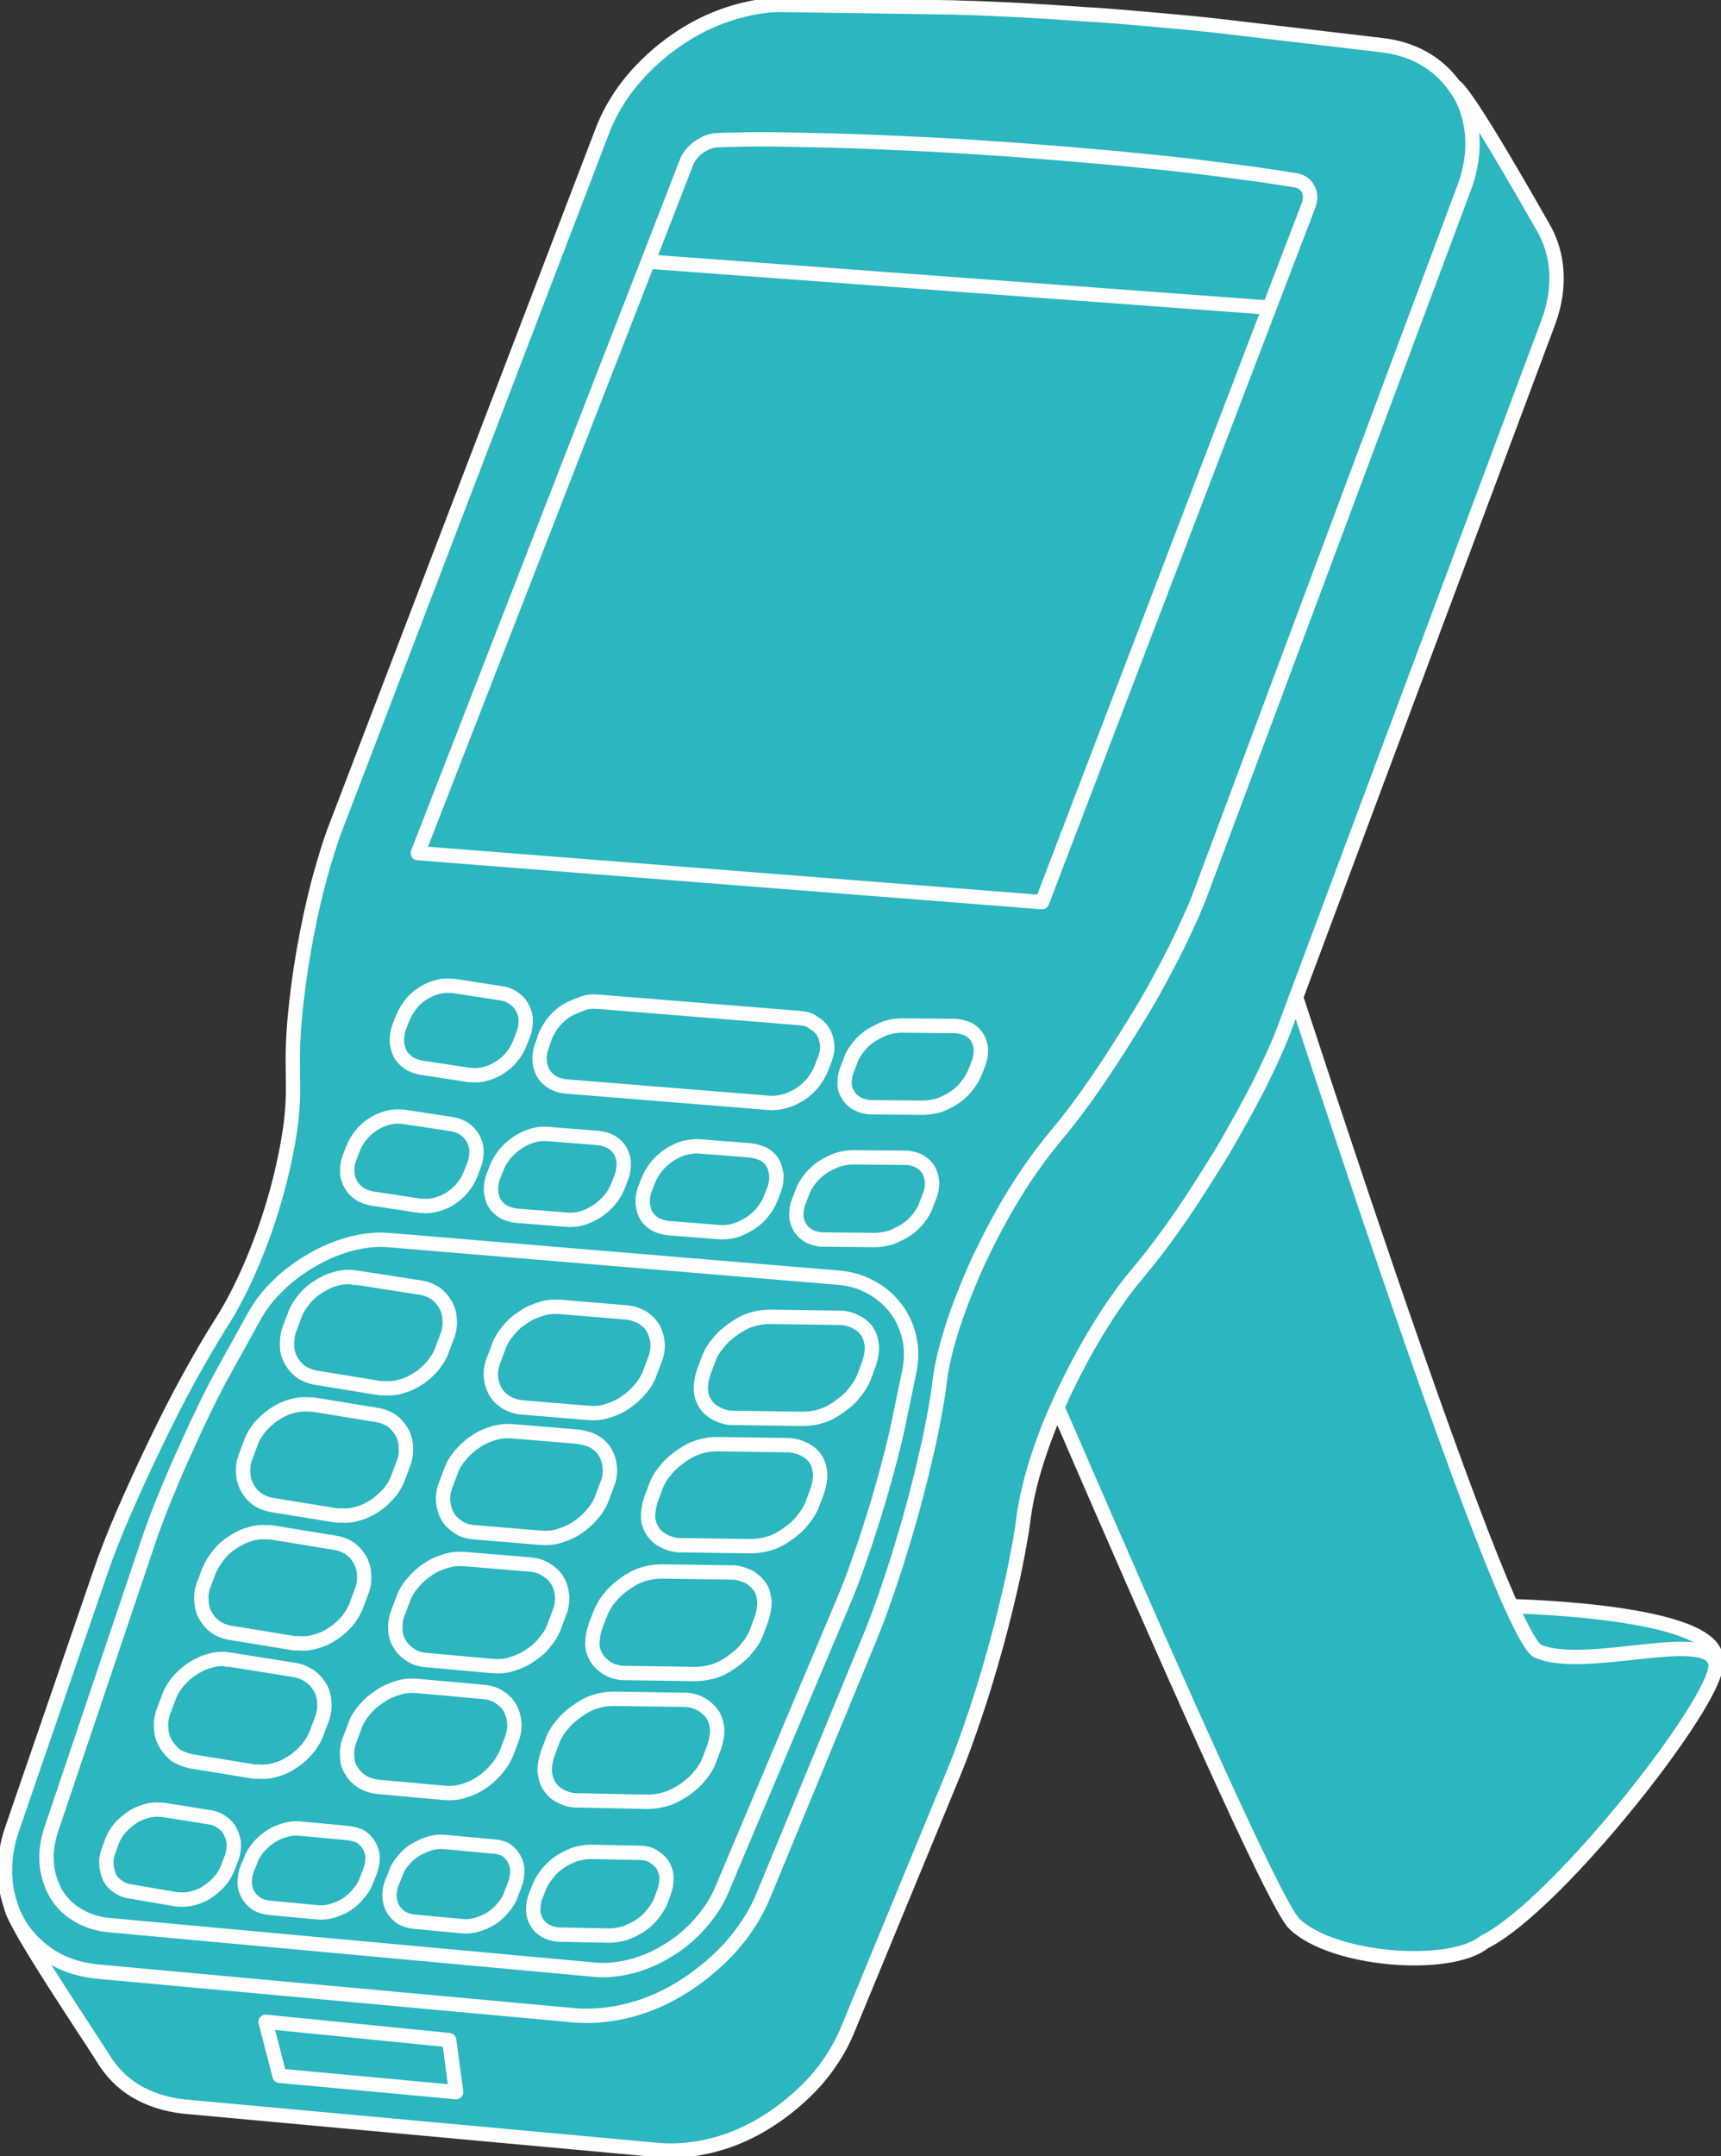 <svg width="123" height="154" viewBox="0 0 123 154" fill="none" xmlns="http://www.w3.org/2000/svg">
<rect x="0" y="0" width="123" height="154" fill="#333333" stroke="none"/>
<g clip-path="url(#clip0_9_2425)">
<path d="M107.998 114.721C108.851 114.757 123.746 115.111 122.573 118.932C122.395 116.172 113.366 119.428 109.882 117.942C109.527 117.765 108.851 116.632 107.998 114.721Z" fill="#2CB6BF"/>
<path d="M32.1 145.72L32.598 149.435L19.978 148.267L18.983 144.41L32.1 145.72Z" fill="#2CB6BF"/>
<path d="M66.583 84.396C66.583 84.714 66.548 85.033 66.406 85.386L66.157 86.023C66.014 86.377 65.837 86.696 65.588 87.014C65.339 87.333 65.019 87.58 64.699 87.828C64.379 88.04 64.024 88.253 63.633 88.359C63.242 88.501 62.886 88.536 62.495 88.536L58.798 88.501C58.763 88.501 58.763 88.501 58.763 88.501H58.727H58.691C58.656 88.501 58.656 88.501 58.656 88.501C58.3 88.465 57.98 88.359 57.732 88.217C57.483 88.076 57.27 87.864 57.127 87.616C56.985 87.368 56.914 87.085 56.878 86.767C56.878 86.448 56.914 86.13 57.056 85.776L57.305 85.139C57.447 84.785 57.625 84.466 57.874 84.148C58.123 83.829 58.443 83.582 58.763 83.334C59.083 83.122 59.438 82.909 59.829 82.803C60.184 82.662 60.575 82.626 60.931 82.626L64.628 82.662C64.664 82.662 64.664 82.662 64.664 82.662C64.699 82.662 64.699 82.662 64.699 82.662C64.735 82.662 64.735 82.662 64.735 82.662C64.77 82.662 64.77 82.662 64.77 82.662C65.126 82.697 65.446 82.803 65.695 82.945C65.943 83.086 66.157 83.299 66.299 83.546C66.477 83.794 66.583 84.077 66.583 84.396Z" fill="#2CB6BF"/>
<path d="M55.456 83.971C55.492 84.29 55.421 84.643 55.279 84.997L55.03 85.634C54.888 85.988 54.674 86.342 54.425 86.625C54.176 86.944 53.857 87.191 53.537 87.403C53.217 87.616 52.861 87.793 52.47 87.899C52.079 88.005 51.724 88.04 51.333 88.005L47.742 87.722C47.387 87.687 47.031 87.58 46.782 87.439C46.498 87.297 46.285 87.05 46.142 86.802C46 86.554 45.894 86.236 45.894 85.917C45.894 85.599 45.929 85.245 46.071 84.891L46.32 84.254C46.462 83.9 46.676 83.546 46.925 83.263C47.173 82.98 47.493 82.697 47.813 82.485C48.133 82.272 48.489 82.096 48.88 81.989C49.235 81.883 49.626 81.848 49.982 81.883L53.572 82.166C53.928 82.202 54.248 82.308 54.532 82.449C54.816 82.626 55.03 82.839 55.172 83.086C55.35 83.334 55.456 83.653 55.456 83.971Z" fill="#2CB6BF"/>
<path d="M44.578 83.086C44.578 83.405 44.543 83.759 44.401 84.113L44.152 84.749C44.01 85.103 43.797 85.457 43.548 85.74C43.299 86.023 42.979 86.306 42.659 86.519C42.339 86.731 41.983 86.908 41.592 87.014C41.237 87.12 40.846 87.156 40.49 87.12L36.935 86.837C36.58 86.802 36.26 86.696 35.976 86.554C35.691 86.413 35.478 86.165 35.336 85.917C35.194 85.67 35.087 85.351 35.087 85.033C35.087 84.714 35.123 84.36 35.265 84.006L35.514 83.37C35.656 83.016 35.869 82.662 36.118 82.379C36.367 82.096 36.687 81.812 37.007 81.6C37.327 81.388 37.718 81.211 38.073 81.105C38.428 80.999 38.82 80.963 39.175 80.999L42.73 81.282C43.086 81.317 43.405 81.423 43.69 81.565C43.974 81.706 44.188 81.954 44.33 82.202C44.472 82.45 44.578 82.768 44.578 83.086Z" fill="#2CB6BF"/>
<path d="M30.003 86.13L26.519 85.599C26.164 85.528 25.879 85.422 25.631 85.245C25.382 85.068 25.168 84.856 25.026 84.573C24.884 84.29 24.813 84.006 24.777 83.688C24.777 83.37 24.813 83.016 24.955 82.662L25.204 82.025C25.346 81.671 25.524 81.353 25.773 81.069C26.022 80.786 26.306 80.539 26.59 80.326C26.91 80.114 27.23 79.972 27.586 79.866C27.941 79.76 28.297 79.725 28.652 79.76H28.688H28.723H28.759H28.794L32.278 80.291C32.634 80.362 32.918 80.468 33.203 80.645C33.451 80.822 33.665 81.069 33.807 81.317C33.949 81.6 34.02 81.883 34.056 82.202C34.056 82.52 34.02 82.874 33.878 83.228L33.629 83.865C33.487 84.219 33.309 84.537 33.06 84.82C32.811 85.103 32.527 85.351 32.243 85.563C31.923 85.776 31.603 85.917 31.247 86.023C30.892 86.13 30.536 86.165 30.181 86.13C30.145 86.13 30.145 86.13 30.145 86.13C30.11 86.13 30.11 86.13 30.11 86.13H30.074C30.003 86.13 30.003 86.13 30.003 86.13Z" fill="#2CB6BF"/>
<path d="M70.138 74.983C70.138 75.302 70.103 75.62 69.961 75.974L69.712 76.611C69.57 76.965 69.392 77.283 69.108 77.602C68.859 77.92 68.574 78.168 68.219 78.415C67.899 78.663 67.543 78.84 67.152 78.946C66.797 79.088 66.406 79.159 66.015 79.123L62.318 79.088C62.282 79.088 62.282 79.088 62.282 79.088H62.246C62.211 79.088 62.211 79.088 62.211 79.088H62.175C61.82 79.052 61.5 78.946 61.251 78.805C61.002 78.663 60.789 78.451 60.647 78.203C60.505 77.955 60.434 77.672 60.398 77.389C60.398 77.071 60.434 76.752 60.576 76.398L60.825 75.761C60.967 75.408 61.145 75.089 61.393 74.771C61.642 74.488 61.962 74.204 62.282 73.957C62.602 73.745 62.958 73.532 63.349 73.426C63.704 73.284 64.095 73.214 64.486 73.249L68.183 73.284C68.219 73.284 68.219 73.284 68.254 73.284H68.29H68.325H68.361C68.716 73.32 69.036 73.426 69.285 73.568C69.534 73.709 69.747 73.921 69.89 74.169C70.032 74.417 70.103 74.7 70.138 74.983Z" fill="#2CB6BF"/>
<path d="M59.118 74.558C59.154 74.877 59.082 75.266 58.94 75.62L58.691 76.257C58.549 76.611 58.336 76.965 58.087 77.283C57.838 77.602 57.518 77.885 57.163 78.097C56.807 78.309 56.452 78.486 56.061 78.592C55.67 78.698 55.279 78.734 54.888 78.698L40.455 77.531C40.064 77.495 39.744 77.389 39.459 77.212C39.175 77.071 38.962 76.823 38.819 76.575C38.677 76.328 38.571 76.009 38.571 75.655C38.535 75.337 38.606 74.948 38.748 74.594L38.997 73.957C39.139 73.568 39.353 73.249 39.602 72.931C39.85 72.612 40.17 72.364 40.526 72.117C40.881 71.904 41.237 71.728 41.628 71.621C42.019 71.515 42.41 71.48 42.765 71.48L57.198 72.647C57.589 72.683 57.909 72.789 58.194 72.931C58.478 73.108 58.691 73.32 58.869 73.568C59.011 73.921 59.082 74.204 59.118 74.558Z" fill="#2CB6BF"/>
<path d="M31.177 70.524C31.532 70.418 31.887 70.383 32.243 70.418H32.279H32.314H32.35H32.385L35.834 70.949C36.189 70.984 36.473 71.126 36.722 71.303C36.971 71.48 37.184 71.692 37.327 71.975C37.469 72.258 37.54 72.541 37.575 72.86C37.575 73.178 37.54 73.532 37.398 73.886L37.149 74.523C37.007 74.877 36.829 75.195 36.58 75.478C36.331 75.761 36.047 76.009 35.762 76.222C35.442 76.434 35.123 76.575 34.767 76.681C34.411 76.788 34.056 76.823 33.7 76.788H33.665C33.629 76.788 33.629 76.788 33.629 76.788H33.594H33.558L30.075 76.257C29.719 76.186 29.435 76.08 29.186 75.903C28.937 75.726 28.724 75.514 28.581 75.231C28.439 74.948 28.368 74.665 28.368 74.346C28.368 74.028 28.404 73.674 28.546 73.32L28.795 72.683C28.937 72.329 29.115 72.011 29.363 71.728C29.612 71.444 29.897 71.197 30.181 70.984C30.501 70.772 30.821 70.63 31.177 70.524Z" fill="#2CB6BF"/>
<path d="M13.864 135.635C13.509 135.741 13.153 135.776 12.798 135.741H12.762H12.726C12.691 135.741 12.691 135.741 12.691 135.741H12.655L9.349 135.175C8.994 135.104 8.709 134.998 8.425 134.821C8.176 134.644 7.963 134.396 7.821 134.148C7.679 133.865 7.607 133.582 7.607 133.228C7.607 132.91 7.643 132.556 7.785 132.202L7.998 131.601C8.141 131.247 8.318 130.928 8.567 130.645C8.816 130.362 9.1 130.114 9.42 129.902C9.74 129.69 10.096 129.548 10.416 129.442C10.771 129.336 11.127 129.301 11.482 129.336C11.518 129.336 11.518 129.336 11.518 129.336H11.553H11.589H11.624L14.931 129.867C15.286 129.937 15.57 130.044 15.855 130.221C16.104 130.397 16.317 130.645 16.459 130.893C16.601 131.176 16.672 131.459 16.708 131.813C16.708 132.131 16.672 132.485 16.53 132.839L16.281 133.476C16.139 133.83 15.961 134.148 15.713 134.431C15.464 134.715 15.179 134.962 14.859 135.175C14.575 135.352 14.22 135.528 13.864 135.635Z" fill="#2CB6BF"/>
<path d="M26.626 132.698C26.626 133.016 26.59 133.37 26.448 133.688L26.199 134.325C26.057 134.679 25.879 134.998 25.631 135.281C25.382 135.564 25.097 135.847 24.777 136.059C24.457 136.272 24.102 136.413 23.746 136.519C23.391 136.625 23.035 136.661 22.68 136.625L19.267 136.307C18.912 136.272 18.592 136.165 18.343 136.024C18.094 135.882 17.881 135.67 17.739 135.387C17.596 135.139 17.525 134.856 17.49 134.538C17.49 134.219 17.525 133.865 17.668 133.511L17.916 132.91C18.058 132.556 18.236 132.238 18.485 131.955C18.734 131.671 19.018 131.388 19.338 131.211C19.658 130.999 20.014 130.858 20.369 130.751C20.725 130.645 21.08 130.61 21.436 130.645L24.848 130.964C25.204 130.999 25.524 131.105 25.773 131.247C26.021 131.388 26.235 131.601 26.377 131.884C26.519 132.096 26.626 132.379 26.626 132.698Z" fill="#2CB6BF"/>
<path d="M3.697 139.739C4.657 140.306 5.83 140.695 7.11 140.801L41.059 143.915C42.374 144.021 43.761 143.88 45.076 143.526C46.427 143.172 47.742 142.57 48.951 141.792C50.16 141.013 51.297 140.058 52.257 138.996C53.217 137.899 53.999 136.696 54.532 135.422L62.104 117.092C62.637 115.818 63.171 114.332 63.704 112.74C64.237 111.148 64.735 109.484 65.197 107.821C65.659 106.158 66.05 104.495 66.406 102.938C66.726 101.381 67.01 99.93 67.152 98.692C67.294 97.453 67.65 96.038 68.147 94.516C68.645 93.03 69.285 91.438 69.996 89.88C70.743 88.323 71.56 86.767 72.449 85.316C73.338 83.865 74.262 82.556 75.222 81.388L75.506 81.034C76.466 79.902 77.461 78.557 78.457 77.106C79.452 75.655 80.448 74.063 81.407 72.506C82.367 70.949 83.22 69.321 84.002 67.8C84.749 66.278 85.424 64.827 85.887 63.553L104.656 13.341C105.119 12.102 105.296 10.864 105.225 9.731C105.154 8.599 104.834 7.537 104.301 6.617C104.194 6.44 104.088 6.299 103.981 6.157C104.905 6.759 109.776 15.357 110.309 16.278C110.842 17.198 111.162 18.259 111.233 19.392C111.304 20.524 111.126 21.762 110.664 23.001L92.641 71.197L91.894 73.214C91.432 74.488 90.792 75.938 90.01 77.46C89.264 78.982 88.375 80.574 87.415 82.166C86.491 83.759 85.46 85.316 84.465 86.767C83.469 88.217 82.474 89.562 81.514 90.694L81.23 91.048C80.27 92.181 79.346 93.525 78.457 94.976C77.568 96.427 76.75 97.984 76.004 99.541C75.862 99.859 75.719 100.178 75.577 100.496C75.008 101.735 74.546 103.009 74.155 104.176C73.658 105.663 73.302 107.078 73.16 108.352C73.018 109.591 72.733 111.041 72.413 112.598C72.094 114.155 71.667 115.818 71.205 117.482C70.743 119.145 70.245 120.808 69.712 122.4C69.178 123.993 68.645 125.443 68.112 126.753L60.576 145.083C60.042 146.392 59.26 147.595 58.3 148.657C57.341 149.718 56.239 150.674 54.994 151.452C53.786 152.231 52.435 152.832 51.12 153.186C49.769 153.575 48.418 153.717 47.102 153.575L13.153 150.461C11.838 150.355 10.7 149.966 9.74 149.364C8.78 148.798 7.998 147.984 7.43 147.064C6.861 146.144 0.924 137.369 0.853 136.236C0.995 136.661 1.209 137.05 1.422 137.439C1.955 138.395 2.737 139.173 3.697 139.739ZM32.598 149.435L32.101 145.72L18.983 144.446L19.979 148.303L32.598 149.435Z" fill="#2CB6BF"/>
<path d="M107.998 114.722C108.851 116.597 109.491 117.765 109.882 117.906C113.366 119.428 122.431 116.137 122.573 118.897C122.715 121.409 111.304 136.059 106.043 138.678C103.625 140.659 95.2 140.023 92.463 137.369C91.076 136.024 83.185 118.154 75.541 100.496C75.684 100.178 75.826 99.859 75.968 99.541C76.715 97.984 77.532 96.427 78.421 94.976C79.31 93.525 80.234 92.181 81.194 91.048L81.478 90.694C82.438 89.562 83.433 88.217 84.429 86.767C85.424 85.316 86.419 83.723 87.379 82.166C88.304 80.574 89.192 78.982 89.975 77.46C90.721 75.938 91.396 74.488 91.859 73.214L92.605 71.197C98.329 88.713 104.692 107.397 107.998 114.722Z" fill="#2CB6BF"/>
<path d="M36.971 133.653C36.971 133.971 36.935 134.325 36.793 134.679L36.544 135.316C36.402 135.67 36.225 135.988 35.976 136.307C35.727 136.59 35.443 136.873 35.123 137.085C34.803 137.298 34.447 137.439 34.092 137.545C33.736 137.652 33.381 137.687 33.025 137.652L29.612 137.333C29.257 137.298 28.937 137.192 28.688 137.05C28.439 136.873 28.226 136.696 28.084 136.413C27.942 136.165 27.835 135.882 27.835 135.564C27.835 135.245 27.87 134.892 28.013 134.538L28.262 133.936C28.404 133.582 28.581 133.264 28.83 132.945C29.079 132.662 29.364 132.379 29.683 132.202C30.003 132.025 30.359 131.848 30.714 131.742C31.07 131.636 31.425 131.601 31.781 131.636L35.194 131.954C35.549 131.99 35.869 132.096 36.118 132.238C36.367 132.379 36.58 132.627 36.722 132.875C36.864 133.051 36.971 133.335 36.971 133.653Z" fill="#2CB6BF"/>
<path d="M47.671 134.113C47.671 134.432 47.636 134.785 47.493 135.139L47.28 135.741C47.138 136.095 46.925 136.449 46.676 136.732C46.427 137.05 46.107 137.333 45.787 137.546C45.467 137.758 45.076 137.97 44.721 138.076C44.33 138.218 43.974 138.253 43.583 138.253L40.064 138.182H40.028H39.993H39.957H39.922C39.566 138.147 39.246 138.041 38.997 137.899C38.748 137.758 38.535 137.546 38.393 137.298C38.251 137.05 38.18 136.767 38.144 136.449C38.144 136.13 38.18 135.776 38.322 135.422L38.571 134.785C38.713 134.432 38.926 134.078 39.175 133.795C39.424 133.476 39.744 133.228 40.064 132.981C40.384 132.733 40.775 132.556 41.13 132.45C41.486 132.308 41.877 132.273 42.268 132.273L45.787 132.344C45.823 132.344 45.823 132.344 45.823 132.344C45.858 132.344 45.858 132.344 45.858 132.344H45.894H45.929C46.285 132.379 46.605 132.485 46.854 132.627C47.102 132.768 47.316 132.981 47.458 133.228C47.565 133.511 47.671 133.795 47.671 134.113Z" fill="#2CB6BF"/>
<path d="M43.547 104.849C43.583 105.238 43.512 105.663 43.334 106.123L43.014 106.972C42.836 107.397 42.587 107.821 42.303 108.175C41.983 108.529 41.628 108.847 41.236 109.131C40.846 109.414 40.383 109.591 39.957 109.732C39.495 109.874 39.032 109.909 38.606 109.874L33.913 109.484C33.451 109.449 33.06 109.307 32.74 109.131C32.42 108.954 32.172 108.671 31.958 108.352C31.78 108.034 31.674 107.68 31.638 107.29C31.603 106.901 31.674 106.477 31.852 106.017L32.172 105.167C32.349 104.743 32.598 104.318 32.883 103.964C33.202 103.61 33.558 103.256 33.949 103.009C34.34 102.761 34.802 102.549 35.229 102.407C35.691 102.266 36.153 102.23 36.58 102.266L41.272 102.655C41.734 102.69 42.125 102.832 42.445 103.009C42.765 103.221 43.05 103.469 43.227 103.787C43.441 104.07 43.547 104.424 43.547 104.849Z" fill="#2CB6BF"/>
<path d="M40.17 113.978C40.206 114.368 40.135 114.792 39.957 115.252L39.637 116.102C39.459 116.526 39.211 116.951 38.926 117.305C38.606 117.659 38.251 118.012 37.86 118.26C37.469 118.543 37.006 118.72 36.58 118.862C36.118 119.003 35.656 119.039 35.229 119.003L30.537 118.579C30.074 118.543 29.683 118.402 29.363 118.225C29.043 118.048 28.759 117.765 28.581 117.446C28.404 117.128 28.297 116.774 28.261 116.385C28.226 115.995 28.297 115.571 28.475 115.111L28.795 114.261C28.972 113.837 29.221 113.412 29.506 113.058C29.826 112.705 30.181 112.386 30.572 112.103C30.963 111.82 31.425 111.643 31.852 111.501C32.314 111.36 32.776 111.324 33.203 111.36L37.895 111.749C38.357 111.784 38.748 111.926 39.068 112.103C39.388 112.315 39.673 112.563 39.85 112.881C40.028 113.2 40.135 113.589 40.17 113.978Z" fill="#2CB6BF"/>
<path d="M36.722 123.037C36.758 123.426 36.686 123.851 36.509 124.311L36.189 125.16C36.011 125.62 35.762 126.01 35.442 126.364C35.122 126.717 34.767 127.071 34.376 127.319C33.985 127.602 33.523 127.779 33.096 127.92C32.634 128.062 32.172 128.097 31.745 128.062L27.053 127.637C26.59 127.602 26.199 127.46 25.88 127.284C25.559 127.071 25.275 126.824 25.097 126.505C24.92 126.187 24.813 125.833 24.777 125.443C24.742 125.054 24.813 124.63 24.991 124.17L25.311 123.32C25.488 122.896 25.737 122.471 26.022 122.117C26.342 121.763 26.697 121.409 27.124 121.162C27.515 120.914 27.977 120.702 28.404 120.56C28.866 120.419 29.328 120.383 29.754 120.419L34.447 120.843C34.909 120.879 35.3 121.02 35.62 121.197C35.94 121.374 36.189 121.657 36.402 121.976C36.615 122.294 36.722 122.648 36.722 123.037Z" fill="#2CB6BF"/>
<path d="M65.019 95.542C65.197 96.321 65.197 97.135 65.019 97.984L64.201 101.912C64.024 102.761 63.775 103.752 63.49 104.813C63.206 105.875 62.886 107.007 62.531 108.14C62.175 109.272 61.784 110.404 61.428 111.466C61.038 112.528 60.682 113.518 60.327 114.368L51.617 134.998C51.261 135.847 50.728 136.661 50.088 137.369C49.449 138.076 48.702 138.713 47.884 139.244C47.067 139.775 46.178 140.164 45.289 140.412C44.401 140.659 43.476 140.766 42.587 140.695L7.892 137.51C7.038 137.439 6.256 137.192 5.616 136.802C4.977 136.413 4.443 135.882 4.052 135.281C3.661 134.679 3.448 133.936 3.377 133.158C3.306 132.379 3.412 131.565 3.697 130.681L10.629 110.121C10.913 109.272 11.269 108.281 11.695 107.255C12.122 106.193 12.584 105.097 13.082 104C13.579 102.903 14.077 101.806 14.575 100.779C15.072 99.753 15.57 98.798 16.032 97.948L18.165 94.091C18.627 93.278 19.232 92.499 19.943 91.791C20.654 91.119 21.471 90.482 22.36 89.987C23.249 89.491 24.137 89.102 25.062 88.854C25.986 88.607 26.91 88.501 27.764 88.571L59.971 91.261C60.86 91.331 61.642 91.579 62.353 91.968C63.028 92.358 63.633 92.853 64.095 93.454C64.521 94.056 64.841 94.764 65.019 95.542ZM62.104 97.418C62.246 96.993 62.317 96.604 62.317 96.215C62.282 95.825 62.211 95.507 62.033 95.188C61.855 94.905 61.606 94.658 61.286 94.481C60.966 94.304 60.611 94.162 60.149 94.162C60.113 94.162 60.113 94.162 60.078 94.162C60.042 94.162 60.042 94.162 60.007 94.162C59.971 94.162 59.971 94.162 59.935 94.162C59.9 94.162 59.9 94.162 59.864 94.162L55.03 94.091C54.568 94.091 54.105 94.162 53.679 94.304C53.217 94.445 52.79 94.693 52.399 94.976C52.008 95.259 51.617 95.578 51.333 95.967C51.013 96.321 50.764 96.745 50.622 97.17L50.302 98.019C50.16 98.444 50.088 98.833 50.088 99.222C50.088 99.612 50.195 99.93 50.373 100.249C50.55 100.532 50.799 100.779 51.119 100.956C51.439 101.133 51.795 101.275 52.221 101.31C52.257 101.31 52.257 101.31 52.292 101.31C52.328 101.31 52.328 101.31 52.364 101.31C52.399 101.31 52.399 101.31 52.435 101.31C52.47 101.31 52.47 101.31 52.506 101.31L57.376 101.381C57.838 101.381 58.3 101.31 58.727 101.169C59.189 101.027 59.615 100.779 60.007 100.496C60.398 100.213 60.789 99.895 61.073 99.505C61.393 99.116 61.642 98.727 61.784 98.302L62.104 97.418ZM58.336 106.512C58.478 106.087 58.549 105.663 58.549 105.309C58.514 104.92 58.442 104.601 58.265 104.283C58.087 104 57.838 103.752 57.518 103.575C57.198 103.398 56.843 103.256 56.381 103.221C56.345 103.221 56.345 103.221 56.309 103.221C56.274 103.221 56.274 103.221 56.238 103.221C56.203 103.221 56.203 103.221 56.167 103.221C56.132 103.221 56.132 103.221 56.096 103.221L51.261 103.15C50.799 103.15 50.337 103.221 49.911 103.363C49.449 103.504 49.022 103.752 48.631 104.035C48.24 104.318 47.849 104.636 47.564 105.026C47.244 105.38 46.996 105.804 46.853 106.229L46.533 107.078C46.391 107.503 46.32 107.927 46.32 108.281C46.32 108.67 46.427 108.989 46.605 109.307C46.782 109.591 47.031 109.838 47.351 110.015C47.671 110.192 48.026 110.334 48.489 110.369C48.524 110.369 48.524 110.369 48.56 110.369C48.595 110.369 48.595 110.369 48.631 110.369C48.666 110.369 48.666 110.369 48.702 110.369C48.737 110.369 48.737 110.369 48.773 110.369L53.643 110.44C54.105 110.44 54.568 110.369 55.03 110.227C55.492 110.086 55.918 109.838 56.309 109.555C56.7 109.272 57.092 108.954 57.376 108.564C57.696 108.175 57.945 107.786 58.087 107.361L58.336 106.512ZM54.39 115.642C54.532 115.217 54.603 114.792 54.603 114.438C54.568 114.049 54.496 113.695 54.319 113.412C54.141 113.129 53.892 112.881 53.572 112.669C53.252 112.492 52.897 112.351 52.435 112.315C52.435 112.315 52.399 112.315 52.364 112.315C52.328 112.315 52.328 112.315 52.292 112.315C52.257 112.315 52.257 112.315 52.221 112.315C52.186 112.315 52.186 112.315 52.15 112.315L47.316 112.244C46.853 112.244 46.391 112.315 45.929 112.457C45.467 112.598 45.04 112.846 44.649 113.129C44.258 113.412 43.867 113.731 43.583 114.12C43.263 114.474 43.05 114.898 42.872 115.323L42.552 116.172C42.41 116.597 42.339 117.022 42.339 117.375C42.339 117.765 42.445 118.083 42.623 118.402C42.801 118.685 43.05 118.932 43.37 119.145C43.69 119.322 44.045 119.463 44.507 119.499C44.543 119.499 44.543 119.499 44.578 119.499C44.614 119.499 44.614 119.499 44.649 119.499C44.685 119.499 44.685 119.499 44.72 119.499C44.756 119.499 44.756 119.499 44.791 119.499L49.662 119.569C50.124 119.569 50.586 119.499 51.048 119.357C51.51 119.216 51.937 118.968 52.328 118.685C52.719 118.402 53.11 118.083 53.394 117.694C53.714 117.34 53.963 116.915 54.105 116.491L54.39 115.642ZM50.977 124.7C51.119 124.276 51.19 123.851 51.19 123.497C51.155 123.108 51.084 122.79 50.906 122.471C50.728 122.188 50.479 121.94 50.16 121.728C49.84 121.551 49.484 121.409 49.022 121.374C48.986 121.374 48.986 121.374 48.951 121.374C48.915 121.374 48.915 121.374 48.88 121.374C48.844 121.374 48.844 121.374 48.809 121.374C48.773 121.374 48.773 121.374 48.737 121.374L43.867 121.303C43.405 121.303 42.943 121.374 42.516 121.516C42.054 121.657 41.628 121.905 41.237 122.188C40.846 122.471 40.455 122.79 40.17 123.179C39.85 123.533 39.601 123.957 39.459 124.382L39.139 125.231C38.997 125.656 38.926 126.08 38.926 126.434C38.962 126.824 39.033 127.142 39.21 127.46C39.388 127.744 39.637 128.027 39.957 128.204C40.277 128.381 40.632 128.522 41.094 128.557C41.13 128.557 41.13 128.557 41.166 128.557C41.201 128.557 41.201 128.557 41.237 128.557C41.237 128.557 41.272 128.557 41.308 128.557C41.343 128.557 41.343 128.557 41.379 128.557L46.249 128.664C46.711 128.664 47.173 128.593 47.636 128.451C48.098 128.31 48.524 128.062 48.951 127.779C49.342 127.496 49.733 127.177 50.017 126.788C50.337 126.434 50.586 126.01 50.728 125.585L50.977 124.7ZM47.493 135.139C47.636 134.785 47.671 134.432 47.671 134.113C47.671 133.795 47.564 133.511 47.422 133.264C47.28 133.016 47.067 132.804 46.818 132.662C46.569 132.521 46.249 132.415 45.894 132.379H45.858H45.822C45.787 132.379 45.787 132.379 45.787 132.379H45.751L42.232 132.308C41.841 132.308 41.486 132.379 41.094 132.485C40.739 132.627 40.348 132.804 40.028 133.016C39.708 133.228 39.388 133.511 39.139 133.83C38.89 134.148 38.677 134.467 38.535 134.821L38.286 135.458C38.144 135.812 38.108 136.165 38.108 136.484C38.108 136.802 38.215 137.085 38.357 137.333C38.499 137.581 38.713 137.793 38.962 137.935C39.21 138.076 39.53 138.182 39.886 138.218H39.921C39.957 138.218 39.957 138.218 39.957 138.218H39.992H40.028L43.547 138.289C43.903 138.289 44.294 138.218 44.685 138.112C45.04 137.97 45.431 137.793 45.751 137.581C46.071 137.369 46.391 137.085 46.64 136.767C46.889 136.449 47.102 136.13 47.244 135.776L47.493 135.139ZM46.782 97.17C46.96 96.745 47.031 96.321 46.996 95.931C46.96 95.542 46.853 95.188 46.676 94.87C46.498 94.552 46.214 94.304 45.894 94.091C45.574 93.915 45.183 93.773 44.72 93.738L40.028 93.348C39.566 93.313 39.104 93.348 38.677 93.49C38.215 93.631 37.788 93.808 37.397 94.091C37.006 94.339 36.615 94.658 36.331 95.047C36.011 95.401 35.762 95.825 35.62 96.25L35.3 97.099C35.122 97.524 35.051 97.948 35.087 98.338C35.122 98.727 35.229 99.081 35.407 99.399C35.584 99.718 35.869 99.966 36.189 100.178C36.509 100.355 36.9 100.496 37.362 100.532L42.054 100.921C42.516 100.956 42.978 100.921 43.405 100.779C43.867 100.638 44.294 100.461 44.685 100.178C45.076 99.93 45.467 99.576 45.751 99.222C46.071 98.869 46.32 98.444 46.462 98.019L46.782 97.17ZM43.334 106.087C43.512 105.663 43.583 105.238 43.547 104.813C43.512 104.424 43.405 104.07 43.227 103.752C43.05 103.433 42.765 103.186 42.445 102.973C42.125 102.796 41.734 102.655 41.272 102.619L36.58 102.23C36.117 102.195 35.691 102.23 35.229 102.372C34.767 102.513 34.34 102.69 33.949 102.973C33.558 103.221 33.167 103.575 32.883 103.929C32.563 104.283 32.314 104.707 32.172 105.132L31.852 105.981C31.674 106.406 31.603 106.83 31.638 107.255C31.674 107.644 31.781 107.998 31.958 108.317C32.136 108.635 32.42 108.883 32.74 109.095C33.06 109.307 33.451 109.414 33.913 109.449L38.606 109.838C39.068 109.874 39.53 109.838 39.957 109.697C40.419 109.555 40.846 109.378 41.237 109.095C41.628 108.847 42.019 108.494 42.303 108.14C42.623 107.786 42.872 107.361 43.014 106.937L43.334 106.087ZM39.957 115.217C40.135 114.757 40.206 114.368 40.17 113.943C40.135 113.554 40.028 113.165 39.85 112.881C39.672 112.563 39.388 112.315 39.068 112.103C38.748 111.891 38.357 111.784 37.895 111.749L33.203 111.36C32.74 111.324 32.314 111.36 31.852 111.501C31.39 111.643 30.963 111.82 30.572 112.103C30.181 112.351 29.79 112.705 29.505 113.058C29.186 113.412 28.937 113.837 28.794 114.261L28.474 115.111C28.297 115.535 28.226 115.995 28.261 116.385C28.261 116.774 28.368 117.128 28.581 117.446C28.759 117.765 29.043 118.012 29.363 118.225C29.683 118.437 30.074 118.543 30.536 118.579L35.229 119.003C35.691 119.039 36.153 119.003 36.58 118.862C37.042 118.72 37.468 118.543 37.859 118.26C38.251 118.012 38.642 117.694 38.926 117.305C39.246 116.951 39.495 116.526 39.637 116.102L39.957 115.217ZM36.828 134.644C36.971 134.29 37.006 133.936 37.006 133.618C37.006 133.299 36.9 133.016 36.757 132.768C36.615 132.521 36.402 132.308 36.153 132.131C35.904 131.99 35.584 131.884 35.229 131.848L31.816 131.53C31.461 131.494 31.105 131.53 30.75 131.636C30.394 131.742 30.039 131.919 29.719 132.096C29.399 132.273 29.114 132.556 28.866 132.839C28.617 133.122 28.403 133.476 28.297 133.83L28.048 134.432C27.906 134.785 27.87 135.139 27.87 135.458C27.906 135.776 27.977 136.059 28.119 136.307C28.261 136.555 28.474 136.767 28.723 136.944C28.972 137.085 29.292 137.192 29.648 137.227L33.06 137.546C33.416 137.581 33.771 137.545 34.127 137.439C34.482 137.333 34.838 137.192 35.158 136.979C35.478 136.767 35.762 136.519 36.011 136.201C36.26 135.918 36.473 135.564 36.58 135.21L36.828 134.644ZM36.509 124.311C36.686 123.851 36.757 123.426 36.722 123.037C36.686 122.648 36.58 122.294 36.402 121.976C36.224 121.657 35.94 121.409 35.62 121.197C35.3 120.985 34.909 120.879 34.447 120.843L29.754 120.419C29.292 120.383 28.83 120.419 28.403 120.56C27.941 120.702 27.515 120.879 27.124 121.162C26.733 121.409 26.341 121.728 26.022 122.117C25.702 122.471 25.453 122.896 25.311 123.32L24.991 124.17C24.813 124.594 24.742 125.019 24.777 125.443C24.777 125.833 24.884 126.222 25.097 126.505C25.275 126.824 25.559 127.071 25.879 127.284C26.199 127.46 26.59 127.602 27.052 127.637L31.745 128.062C32.207 128.097 32.669 128.062 33.096 127.92C33.558 127.779 33.985 127.602 34.376 127.319C34.767 127.071 35.158 126.717 35.442 126.364C35.762 126.01 36.011 125.585 36.189 125.16L36.509 124.311ZM31.887 95.542C32.065 95.118 32.136 94.693 32.1 94.304C32.1 93.915 31.994 93.525 31.816 93.207C31.638 92.888 31.39 92.605 31.105 92.393C30.785 92.181 30.43 92.039 30.003 91.968L25.453 91.261C25.417 91.261 25.417 91.261 25.382 91.261C25.382 91.261 25.346 91.261 25.311 91.261C25.275 91.261 25.275 91.261 25.239 91.261C25.204 91.261 25.204 91.261 25.168 91.261C24.742 91.225 24.315 91.261 23.889 91.402C23.462 91.508 23.071 91.721 22.68 91.968C22.289 92.216 21.969 92.499 21.685 92.853C21.4 93.207 21.151 93.596 21.009 94.021L20.689 94.87C20.512 95.295 20.476 95.719 20.476 96.109C20.476 96.498 20.583 96.887 20.76 97.205C20.938 97.524 21.187 97.807 21.471 98.019C21.791 98.232 22.147 98.373 22.573 98.444L27.124 99.187C27.159 99.187 27.159 99.187 27.195 99.187C27.23 99.187 27.23 99.187 27.266 99.187C27.301 99.187 27.301 99.187 27.337 99.187C27.372 99.187 27.372 99.187 27.408 99.187C27.835 99.222 28.261 99.187 28.688 99.046C29.114 98.939 29.505 98.727 29.896 98.479C30.288 98.232 30.607 97.913 30.892 97.595C31.176 97.241 31.425 96.852 31.567 96.427L31.887 95.542ZM28.759 104.672C28.937 104.247 29.008 103.823 28.972 103.433C28.972 103.044 28.866 102.655 28.688 102.336C28.51 102.018 28.261 101.735 27.977 101.523C27.657 101.31 27.301 101.169 26.875 101.098L22.325 100.355C22.325 100.355 22.289 100.355 22.253 100.355C22.253 100.355 22.218 100.355 22.182 100.355C22.182 100.355 22.147 100.355 22.111 100.355C22.076 100.355 22.076 100.355 22.04 100.355C21.613 100.319 21.187 100.355 20.76 100.496C20.334 100.602 19.943 100.815 19.552 101.063C19.196 101.31 18.841 101.629 18.556 101.947C18.272 102.301 18.023 102.69 17.881 103.115L17.561 103.964C17.383 104.389 17.312 104.813 17.348 105.203C17.348 105.592 17.454 105.981 17.632 106.3C17.81 106.618 18.059 106.901 18.343 107.114C18.663 107.326 19.018 107.467 19.445 107.538L23.995 108.281C24.031 108.281 24.031 108.281 24.066 108.281C24.102 108.281 24.102 108.281 24.137 108.281C24.173 108.281 24.173 108.281 24.209 108.281C24.244 108.281 24.244 108.281 24.28 108.281C24.706 108.317 25.133 108.281 25.559 108.14C25.986 108.034 26.413 107.821 26.768 107.574C27.159 107.326 27.479 107.007 27.764 106.689C28.048 106.37 28.297 105.946 28.439 105.521L28.759 104.672ZM26.448 133.724C26.59 133.37 26.626 133.016 26.626 132.733C26.626 132.415 26.519 132.131 26.377 131.884C26.235 131.636 26.022 131.424 25.773 131.247C25.524 131.07 25.204 130.999 24.849 130.964L21.436 130.645C21.08 130.61 20.725 130.645 20.369 130.751C20.014 130.858 19.658 130.999 19.338 131.211C19.018 131.424 18.734 131.671 18.485 131.955C18.236 132.238 18.023 132.591 17.916 132.91L17.668 133.511C17.525 133.865 17.49 134.219 17.49 134.538C17.49 134.856 17.596 135.139 17.739 135.387C17.881 135.635 18.094 135.847 18.343 136.024C18.592 136.165 18.912 136.272 19.267 136.307L22.68 136.625C23.035 136.661 23.391 136.625 23.747 136.519C24.102 136.413 24.457 136.272 24.777 136.059C25.097 135.847 25.382 135.599 25.631 135.281C25.879 134.998 26.093 134.644 26.199 134.325L26.448 133.724ZM25.808 113.837C25.986 113.412 26.057 112.988 26.022 112.598C26.022 112.209 25.915 111.82 25.737 111.501C25.559 111.183 25.311 110.9 25.026 110.688C24.706 110.475 24.351 110.334 23.924 110.263L19.374 109.52C19.338 109.52 19.338 109.52 19.303 109.52C19.303 109.52 19.267 109.52 19.232 109.52C19.232 109.52 19.196 109.52 19.161 109.52C19.161 109.52 19.125 109.52 19.09 109.52C18.663 109.484 18.236 109.52 17.81 109.661C17.383 109.767 16.992 109.98 16.601 110.227C16.21 110.475 15.89 110.758 15.606 111.112C15.321 111.466 15.072 111.855 14.895 112.28L14.575 113.129C14.397 113.554 14.326 113.978 14.361 114.368C14.361 114.757 14.468 115.146 14.646 115.465C14.824 115.783 15.072 116.066 15.357 116.278C15.677 116.491 16.032 116.632 16.459 116.703L21.009 117.446C21.009 117.446 21.045 117.446 21.08 117.446C21.116 117.446 21.116 117.446 21.151 117.446C21.151 117.446 21.187 117.446 21.223 117.446C21.258 117.446 21.258 117.446 21.294 117.446C21.72 117.482 22.147 117.446 22.573 117.305C23 117.199 23.427 116.986 23.782 116.739C24.173 116.491 24.493 116.172 24.777 115.854C25.062 115.5 25.311 115.111 25.453 114.686L25.808 113.837ZM22.893 122.931C23.071 122.506 23.142 122.082 23.107 121.693C23.107 121.303 23 120.914 22.822 120.596C22.644 120.277 22.396 119.994 22.111 119.782C21.791 119.569 21.436 119.392 21.009 119.322L16.423 118.543C16.388 118.543 16.388 118.543 16.352 118.543C16.317 118.543 16.317 118.543 16.281 118.543C16.246 118.543 16.246 118.543 16.21 118.543C16.174 118.543 16.174 118.543 16.139 118.543C15.712 118.508 15.286 118.543 14.859 118.685C14.433 118.791 14.041 119.003 13.65 119.251C13.259 119.499 12.94 119.817 12.655 120.136C12.371 120.489 12.122 120.879 11.98 121.303L11.66 122.153C11.482 122.577 11.411 123.002 11.447 123.426C11.447 123.816 11.553 124.205 11.731 124.523C11.909 124.842 12.157 125.125 12.442 125.373C12.762 125.585 13.117 125.727 13.544 125.833L18.094 126.576C18.094 126.576 18.13 126.576 18.165 126.576C18.201 126.576 18.201 126.576 18.236 126.576C18.236 126.576 18.272 126.576 18.307 126.576C18.343 126.576 18.343 126.576 18.378 126.576C18.805 126.611 19.232 126.576 19.658 126.434C20.085 126.328 20.512 126.116 20.867 125.868C21.258 125.62 21.578 125.302 21.898 124.948C22.182 124.594 22.431 124.205 22.573 123.78L22.893 122.931ZM16.53 132.804C16.672 132.45 16.708 132.096 16.708 131.778C16.708 131.459 16.601 131.141 16.459 130.858C16.317 130.574 16.103 130.362 15.854 130.185C15.606 130.008 15.286 129.867 14.93 129.831L11.624 129.301H11.589H11.553C11.518 129.301 11.518 129.301 11.518 129.301H11.482C11.127 129.265 10.771 129.301 10.415 129.407C10.06 129.513 9.705 129.654 9.42 129.867C9.1 130.079 8.816 130.327 8.567 130.61C8.318 130.893 8.14 131.211 7.998 131.565L7.785 132.167C7.643 132.521 7.572 132.875 7.607 133.193C7.607 133.511 7.714 133.83 7.82 134.113C7.963 134.396 8.176 134.608 8.425 134.785C8.674 134.962 8.994 135.104 9.349 135.139L12.655 135.705H12.691C12.726 135.705 12.726 135.705 12.726 135.705H12.762H12.797C13.153 135.741 13.508 135.705 13.864 135.599C14.219 135.493 14.575 135.352 14.859 135.139C15.179 134.927 15.463 134.679 15.712 134.396C15.961 134.113 16.139 133.795 16.281 133.441L16.53 132.804Z" fill="#2CB6BF"/>
<path d="M21.045 117.411L16.494 116.668C16.068 116.597 15.712 116.455 15.392 116.243C15.072 116.031 14.824 115.748 14.681 115.429C14.504 115.111 14.397 114.722 14.397 114.332C14.397 113.943 14.468 113.518 14.61 113.094L14.93 112.174C15.108 111.749 15.321 111.36 15.641 111.006C15.926 110.652 16.281 110.369 16.637 110.121C17.028 109.874 17.419 109.697 17.845 109.555C18.272 109.449 18.698 109.378 19.125 109.414C19.125 109.414 19.161 109.414 19.196 109.414C19.196 109.414 19.232 109.414 19.267 109.414C19.303 109.414 19.303 109.414 19.338 109.414C19.338 109.414 19.374 109.414 19.409 109.414L23.96 110.157C24.386 110.227 24.742 110.369 25.062 110.581C25.382 110.794 25.631 111.077 25.773 111.395C25.95 111.714 26.057 112.103 26.057 112.492C26.057 112.881 25.986 113.306 25.844 113.731L25.524 114.58C25.346 115.005 25.133 115.394 24.848 115.748C24.564 116.102 24.209 116.385 23.853 116.632C23.462 116.88 23.071 117.057 22.644 117.199C22.218 117.305 21.791 117.375 21.365 117.34C21.365 117.34 21.329 117.34 21.294 117.34C21.258 117.34 21.258 117.34 21.222 117.34C21.187 117.34 21.187 117.34 21.151 117.34C21.08 117.411 21.08 117.411 21.045 117.411Z" fill="#2CB6BF"/>
<path d="M51.155 123.497C51.155 123.886 51.084 124.276 50.942 124.7L50.622 125.55C50.444 125.974 50.195 126.399 49.911 126.753C49.591 127.142 49.235 127.46 48.844 127.744C48.453 128.027 47.991 128.239 47.529 128.416C47.067 128.557 46.605 128.664 46.142 128.628L41.272 128.522C41.237 128.522 41.237 128.522 41.201 128.522C41.166 128.522 41.166 128.522 41.13 128.522C41.094 128.522 41.094 128.522 41.059 128.522C41.059 128.522 41.023 128.522 40.988 128.522C40.561 128.487 40.17 128.345 39.85 128.168C39.53 127.991 39.282 127.744 39.104 127.425C38.926 127.142 38.819 126.788 38.819 126.399C38.819 126.01 38.89 125.62 39.033 125.196L39.353 124.346C39.53 123.922 39.779 123.497 40.064 123.143C40.383 122.754 40.739 122.436 41.13 122.153C41.521 121.869 41.983 121.657 42.41 121.48C42.872 121.339 43.334 121.233 43.761 121.268L48.631 121.339C48.666 121.339 48.666 121.339 48.702 121.339C48.737 121.339 48.737 121.339 48.773 121.339C48.809 121.339 48.809 121.339 48.844 121.339C48.88 121.339 48.88 121.339 48.915 121.339C49.342 121.374 49.733 121.516 50.053 121.693C50.373 121.869 50.622 122.117 50.799 122.436C51.048 122.79 51.155 123.143 51.155 123.497Z" fill="#2CB6BF"/>
<path d="M62.317 96.215C62.317 96.604 62.282 96.993 62.104 97.418L61.784 98.267C61.606 98.692 61.393 99.116 61.073 99.47C60.753 99.859 60.398 100.178 60.007 100.461C59.616 100.744 59.154 100.956 58.727 101.133C58.265 101.275 57.803 101.381 57.376 101.346L52.506 101.275C52.47 101.275 52.47 101.275 52.435 101.275C52.399 101.275 52.399 101.275 52.364 101.275C52.328 101.275 52.328 101.275 52.292 101.275C52.257 101.275 52.257 101.275 52.221 101.275C51.795 101.239 51.404 101.133 51.119 100.921C50.8 100.744 50.551 100.496 50.373 100.213C50.195 99.93 50.089 99.576 50.089 99.187C50.053 98.798 50.124 98.409 50.302 97.984L50.622 97.135C50.8 96.71 51.048 96.285 51.333 95.931C51.653 95.578 52.008 95.224 52.399 94.941C52.79 94.658 53.252 94.445 53.679 94.268C54.141 94.127 54.603 94.021 55.03 94.056L59.864 94.127C59.9 94.127 59.9 94.127 59.936 94.127C59.971 94.127 59.971 94.127 60.007 94.127C60.042 94.127 60.042 94.127 60.078 94.127C60.113 94.127 60.113 94.127 60.149 94.127C60.575 94.162 60.967 94.268 61.286 94.445C61.606 94.622 61.855 94.87 62.033 95.153C62.211 95.472 62.317 95.825 62.317 96.215Z" fill="#2CB6BF"/>
<path d="M58.549 105.309C58.585 105.698 58.514 106.087 58.336 106.512L58.016 107.361C57.838 107.786 57.589 108.21 57.305 108.564C56.985 108.918 56.63 109.272 56.238 109.555C55.847 109.838 55.385 110.051 54.959 110.227C54.496 110.369 54.034 110.44 53.572 110.44L48.702 110.369C48.666 110.369 48.666 110.369 48.631 110.369C48.595 110.369 48.595 110.369 48.56 110.369C48.524 110.369 48.524 110.369 48.489 110.369C48.453 110.369 48.453 110.369 48.418 110.369C47.991 110.334 47.6 110.227 47.28 110.015C46.96 109.838 46.711 109.591 46.533 109.307C46.356 109.024 46.249 108.671 46.249 108.281C46.214 107.892 46.285 107.503 46.462 107.078L46.782 106.229C46.925 105.804 47.209 105.38 47.493 105.026C47.813 104.636 48.169 104.318 48.56 104.035C48.951 103.752 49.413 103.54 49.84 103.363C50.302 103.221 50.764 103.115 51.19 103.15L56.025 103.221C56.061 103.221 56.061 103.221 56.096 103.221C56.132 103.221 56.132 103.221 56.167 103.221C56.203 103.221 56.203 103.221 56.238 103.221C56.274 103.221 56.274 103.221 56.309 103.221C56.736 103.256 57.127 103.363 57.447 103.575C57.767 103.752 58.016 104 58.194 104.283C58.443 104.566 58.514 104.92 58.549 105.309Z" fill="#2CB6BF"/>
<path d="M54.603 114.403C54.603 114.792 54.568 115.182 54.39 115.606L54.07 116.455C53.928 116.88 53.644 117.305 53.359 117.659C53.039 118.048 52.684 118.366 52.293 118.649C51.902 118.932 51.439 119.145 51.013 119.322C50.551 119.463 50.089 119.569 49.626 119.534L44.756 119.463C44.721 119.463 44.721 119.463 44.685 119.463C44.65 119.463 44.65 119.463 44.614 119.463C44.614 119.463 44.578 119.463 44.543 119.463C44.507 119.463 44.507 119.463 44.472 119.463C44.045 119.428 43.654 119.286 43.334 119.109C43.014 118.932 42.766 118.685 42.588 118.366C42.41 118.083 42.303 117.729 42.303 117.34C42.268 116.951 42.339 116.562 42.517 116.137L42.837 115.288C43.014 114.863 43.263 114.438 43.547 114.085C43.867 113.695 44.223 113.377 44.614 113.094C45.005 112.811 45.467 112.598 45.894 112.421C46.356 112.28 46.818 112.209 47.28 112.209L52.115 112.28C52.15 112.28 52.15 112.28 52.186 112.28C52.221 112.28 52.221 112.28 52.257 112.28C52.293 112.28 52.293 112.28 52.328 112.28C52.364 112.28 52.364 112.28 52.399 112.28C52.826 112.315 53.217 112.421 53.537 112.634C53.857 112.811 54.106 113.058 54.283 113.377C54.461 113.695 54.568 114.049 54.603 114.403Z" fill="#2CB6BF"/>
<path d="M27.124 99.116L22.573 98.373C22.147 98.302 21.791 98.161 21.471 97.948C21.151 97.736 20.938 97.453 20.761 97.135C20.583 96.816 20.476 96.427 20.476 96.038C20.476 95.648 20.512 95.224 20.689 94.799L21.009 93.95C21.187 93.525 21.4 93.136 21.685 92.782C21.969 92.428 22.325 92.145 22.68 91.897C23.071 91.65 23.462 91.473 23.889 91.331C24.315 91.225 24.742 91.154 25.169 91.19C25.169 91.19 25.204 91.19 25.24 91.19C25.275 91.19 25.275 91.19 25.311 91.19C25.311 91.19 25.346 91.19 25.382 91.19C25.417 91.19 25.417 91.19 25.453 91.19L30.003 91.897C30.43 91.968 30.785 92.11 31.105 92.322C31.425 92.534 31.674 92.818 31.816 93.136C31.994 93.454 32.101 93.844 32.101 94.233C32.101 94.622 32.029 95.047 31.887 95.472L31.567 96.321C31.39 96.745 31.176 97.135 30.892 97.489C30.608 97.842 30.252 98.161 29.897 98.373C29.506 98.621 29.114 98.798 28.688 98.939C28.261 99.046 27.835 99.116 27.408 99.081C27.373 99.081 27.373 99.081 27.337 99.081C27.302 99.081 27.302 99.081 27.266 99.081C27.23 99.081 27.23 99.081 27.195 99.081C27.195 99.116 27.159 99.116 27.124 99.116Z" fill="#2CB6BF"/>
<path d="M20.796 100.426C21.223 100.319 21.649 100.249 22.076 100.284C22.111 100.284 22.111 100.284 22.147 100.284C22.147 100.284 22.182 100.284 22.218 100.284C22.218 100.284 22.253 100.284 22.289 100.284C22.289 100.284 22.325 100.284 22.36 100.284L26.91 101.027C27.337 101.098 27.692 101.239 28.012 101.452C28.332 101.664 28.581 101.947 28.724 102.266C28.901 102.584 29.008 102.973 29.008 103.363C29.008 103.752 28.937 104.176 28.795 104.601L28.475 105.45C28.297 105.875 28.084 106.264 27.799 106.618C27.515 106.972 27.159 107.255 26.804 107.503C26.413 107.75 26.022 107.927 25.595 108.069C25.169 108.175 24.742 108.246 24.315 108.21C24.315 108.21 24.28 108.21 24.244 108.21C24.209 108.21 24.209 108.21 24.173 108.21C24.138 108.21 24.138 108.21 24.102 108.21C24.067 108.21 24.067 108.21 24.031 108.21L19.481 107.467C19.054 107.397 18.699 107.255 18.379 107.043C18.059 106.83 17.845 106.547 17.668 106.229C17.49 105.91 17.383 105.521 17.383 105.132C17.383 104.743 17.454 104.318 17.597 103.893L17.916 103.044C18.094 102.62 18.308 102.23 18.592 101.876C18.876 101.523 19.232 101.239 19.587 100.992C19.978 100.744 20.369 100.567 20.796 100.426Z" fill="#2CB6BF"/>
<path d="M14.895 118.649C15.322 118.543 15.748 118.472 16.175 118.508C16.21 118.508 16.21 118.508 16.246 118.508C16.246 118.508 16.282 118.508 16.317 118.508C16.317 118.508 16.353 118.508 16.388 118.508C16.424 118.508 16.424 118.508 16.459 118.508L21.009 119.251C21.436 119.322 21.792 119.463 22.111 119.711C22.431 119.923 22.645 120.206 22.823 120.525C23 120.843 23.107 121.233 23.107 121.622C23.142 122.011 23.036 122.436 22.894 122.86L22.574 123.71C22.396 124.134 22.183 124.523 21.898 124.877C21.614 125.231 21.258 125.514 20.867 125.797C20.476 126.045 20.085 126.222 19.659 126.364C19.232 126.47 18.805 126.54 18.379 126.505C18.343 126.505 18.343 126.505 18.308 126.505C18.308 126.505 18.272 126.505 18.237 126.505C18.201 126.505 18.201 126.505 18.166 126.505C18.166 126.505 18.13 126.505 18.095 126.505L13.544 125.762C13.118 125.691 12.762 125.55 12.442 125.302C12.122 125.09 11.873 124.807 11.731 124.453C11.553 124.134 11.447 123.745 11.447 123.356C11.447 122.966 11.518 122.542 11.66 122.082L11.98 121.233C12.158 120.808 12.371 120.419 12.655 120.065C12.94 119.711 13.295 119.428 13.651 119.18C14.077 118.932 14.504 118.756 14.895 118.649Z" fill="#2CB6BF"/>
<path d="M46.996 95.931C47.031 96.321 46.96 96.745 46.783 97.17L46.463 98.019C46.285 98.444 46.036 98.869 45.752 99.222C45.432 99.576 45.076 99.93 44.685 100.178C44.294 100.426 43.832 100.638 43.405 100.779C42.943 100.921 42.481 100.956 42.054 100.921L37.362 100.532C36.9 100.496 36.509 100.355 36.189 100.178C35.869 100.001 35.585 99.718 35.407 99.399C35.229 99.081 35.123 98.727 35.087 98.338C35.087 97.948 35.123 97.524 35.3 97.099L35.62 96.25C35.798 95.825 36.047 95.401 36.331 95.047C36.651 94.693 37.007 94.374 37.398 94.091C37.789 93.844 38.215 93.631 38.677 93.49C39.139 93.348 39.566 93.313 40.028 93.348L44.721 93.738C45.183 93.773 45.574 93.915 45.894 94.091C46.214 94.268 46.498 94.552 46.676 94.87C46.854 95.153 46.96 95.542 46.996 95.931Z" fill="#2CB6BF"/>
<path d="M90.721 21.975L93.53 14.65C93.601 14.438 93.636 14.225 93.636 14.048C93.636 13.836 93.565 13.659 93.494 13.518C93.423 13.341 93.281 13.199 93.139 13.093C92.997 12.987 92.819 12.916 92.606 12.88C92.606 12.88 92.143 12.81 91.255 12.668C90.366 12.527 89.086 12.35 87.415 12.137C85.745 11.925 83.754 11.677 81.443 11.465C79.132 11.217 73.587 10.757 70.707 10.58C67.828 10.368 65.197 10.262 62.815 10.156C60.469 10.05 58.407 10.014 56.665 9.979C54.959 9.943 53.608 9.943 52.684 9.979C51.76 9.979 51.262 10.014 51.262 10.014C51.049 10.014 50.8 10.085 50.586 10.156C50.373 10.227 50.16 10.368 49.947 10.51C49.733 10.651 49.556 10.828 49.413 11.005C49.271 11.182 49.129 11.394 49.058 11.607L46.285 18.755L29.861 60.935L74.475 64.438L90.721 21.975ZM105.225 9.802C105.297 10.934 105.119 12.173 104.657 13.411L85.887 63.624C85.425 64.898 84.785 66.349 84.003 67.87C83.221 69.392 82.367 70.984 81.407 72.577C80.448 74.169 79.488 75.726 78.457 77.177C77.462 78.628 76.466 79.972 75.506 81.105L75.222 81.459C74.262 82.591 73.338 83.936 72.449 85.386C71.56 86.837 70.743 88.394 69.996 89.951C69.25 91.508 68.645 93.101 68.148 94.587C67.65 96.073 67.294 97.489 67.152 98.762C67.01 100.001 66.726 101.452 66.406 103.009C66.086 104.566 65.659 106.229 65.197 107.892C64.735 109.555 64.237 111.218 63.704 112.811C63.171 114.403 62.638 115.854 62.104 117.163L54.532 135.493C53.999 136.767 53.217 138.006 52.257 139.067C51.297 140.129 50.195 141.084 48.951 141.863C47.742 142.641 46.427 143.243 45.076 143.597C43.725 143.986 42.375 144.127 41.059 143.986L7.11 140.836C5.795 140.73 4.657 140.341 3.697 139.775C2.737 139.209 1.955 138.395 1.386 137.475C1.173 137.085 0.96 136.696 0.818 136.272C0.604 135.67 0.427 134.998 0.391 134.29C0.284 133.122 0.462 131.884 0.889 130.574L7.181 112.351C7.608 111.077 8.212 109.626 8.852 108.069C9.527 106.512 10.274 104.884 11.056 103.256C11.838 101.629 12.655 100.001 13.473 98.515C14.291 96.993 15.108 95.613 15.855 94.445C16.602 93.242 17.312 91.862 17.952 90.411C18.592 88.925 19.161 87.368 19.623 85.776C20.085 84.183 20.441 82.626 20.69 81.14C20.939 79.654 21.01 78.274 20.974 77.071V76.681C20.939 75.478 20.974 74.063 21.116 72.541C21.258 71.02 21.472 69.427 21.756 67.8C22.041 66.172 22.396 64.544 22.787 63.023C23.178 61.501 23.64 60.05 24.138 58.776L43.192 9.13C43.654 7.891 44.401 6.723 45.29 5.662C46.178 4.6 47.245 3.645 48.418 2.831C49.591 2.017 50.871 1.38 52.186 0.955C53.502 0.531 54.852 0.283 56.132 0.318L68.254 0.531C68.894 0.531 69.605 0.566 70.352 0.602C71.098 0.637 71.88 0.672 72.698 0.708C73.516 0.743 74.333 0.779 75.186 0.849C76.04 0.885 76.893 0.955 77.746 1.026C78.599 1.097 79.452 1.132 80.27 1.203C81.088 1.274 81.941 1.345 82.723 1.415C83.505 1.486 84.287 1.557 85.034 1.628C85.745 1.699 86.456 1.769 87.095 1.84L98.827 3.22C100.106 3.362 101.244 3.786 102.168 4.352C102.95 4.848 103.59 5.449 104.088 6.193C104.195 6.334 104.301 6.511 104.408 6.653C104.834 7.573 105.154 8.634 105.225 9.802ZM69.961 75.974C70.103 75.62 70.138 75.302 70.138 74.983C70.138 74.665 70.032 74.381 69.89 74.134C69.747 73.886 69.534 73.674 69.285 73.532C69.036 73.391 68.716 73.284 68.361 73.249H68.326C68.29 73.249 68.29 73.249 68.29 73.249C68.254 73.249 68.254 73.249 68.254 73.249C68.219 73.249 68.219 73.249 68.183 73.249L64.486 73.214C64.095 73.214 63.74 73.284 63.349 73.391C62.993 73.532 62.638 73.709 62.282 73.921C61.962 74.134 61.642 74.417 61.393 74.735C61.145 75.054 60.931 75.372 60.825 75.726L60.576 76.363C60.434 76.717 60.398 77.035 60.398 77.354C60.398 77.672 60.505 77.955 60.647 78.168C60.789 78.415 61.002 78.628 61.251 78.769C61.5 78.911 61.82 79.017 62.175 79.052C62.211 79.052 62.211 79.052 62.211 79.052C62.247 79.052 62.247 79.052 62.247 79.052H62.282C62.318 79.052 62.318 79.052 62.318 79.052L66.015 79.088C66.37 79.088 66.761 79.017 67.152 78.911C67.508 78.769 67.899 78.592 68.219 78.38C68.539 78.168 68.859 77.885 69.108 77.566C69.356 77.248 69.57 76.929 69.712 76.575L69.961 75.974ZM66.406 85.386C66.548 85.033 66.584 84.714 66.584 84.396C66.548 84.077 66.477 83.794 66.335 83.546C66.192 83.299 65.979 83.086 65.73 82.945C65.481 82.803 65.162 82.697 64.806 82.662H64.77H64.735H64.699H64.664L60.967 82.626C60.611 82.626 60.22 82.697 59.865 82.803C59.509 82.945 59.118 83.122 58.798 83.334C58.478 83.546 58.158 83.829 57.91 84.148C57.661 84.466 57.447 84.785 57.341 85.139L57.092 85.776C56.95 86.13 56.914 86.448 56.914 86.767C56.914 87.085 57.021 87.368 57.163 87.616C57.305 87.864 57.519 88.076 57.767 88.217C58.016 88.359 58.336 88.465 58.692 88.501C58.727 88.501 58.727 88.501 58.727 88.501H58.763C58.798 88.501 58.798 88.501 58.798 88.501C58.834 88.501 58.834 88.501 58.834 88.501L62.531 88.536C62.886 88.536 63.278 88.465 63.669 88.359C64.024 88.217 64.379 88.04 64.735 87.828C65.055 87.616 65.375 87.333 65.624 87.014C65.873 86.696 66.086 86.377 66.192 86.023L66.406 85.386ZM65.019 97.984C65.197 97.135 65.197 96.285 65.019 95.542C64.842 94.764 64.522 94.056 64.06 93.454C63.597 92.853 62.993 92.322 62.318 91.968C61.607 91.579 60.825 91.331 59.936 91.261L27.728 88.571C26.875 88.501 25.951 88.607 25.027 88.854C24.102 89.102 23.178 89.491 22.325 89.987C21.472 90.482 20.619 91.084 19.907 91.791C19.197 92.464 18.592 93.242 18.13 94.091L15.997 97.948C15.535 98.762 15.037 99.753 14.54 100.779C14.042 101.806 13.544 102.903 13.047 104C12.549 105.097 12.087 106.229 11.66 107.255C11.234 108.317 10.878 109.272 10.594 110.121L3.662 130.681C3.377 131.53 3.271 132.379 3.342 133.158C3.413 133.936 3.662 134.644 4.017 135.281C4.408 135.918 4.906 136.413 5.581 136.802C6.221 137.192 7.003 137.439 7.856 137.51L42.552 140.695C43.441 140.766 44.33 140.659 45.254 140.412C46.143 140.164 47.032 139.775 47.849 139.244C48.667 138.749 49.413 138.112 50.053 137.369C50.693 136.661 51.226 135.847 51.582 134.998L60.291 114.368C60.647 113.518 61.038 112.528 61.393 111.466C61.784 110.404 62.14 109.272 62.495 108.14C62.851 107.007 63.171 105.875 63.455 104.813C63.74 103.752 63.989 102.761 64.166 101.912L65.019 97.984ZM58.941 75.62C59.083 75.231 59.154 74.877 59.118 74.558C59.083 74.24 59.012 73.921 58.834 73.638C58.692 73.391 58.443 73.143 58.158 73.001C57.874 72.825 57.554 72.718 57.163 72.718L42.73 71.551C42.339 71.515 41.948 71.551 41.593 71.692C41.237 71.834 40.846 71.975 40.49 72.188C40.135 72.4 39.851 72.683 39.566 73.001C39.317 73.32 39.104 73.674 38.962 74.028L38.749 74.665C38.606 75.018 38.535 75.408 38.571 75.726C38.571 76.045 38.678 76.363 38.82 76.646C38.962 76.894 39.211 77.142 39.46 77.283C39.744 77.46 40.064 77.566 40.455 77.602L54.888 78.769C55.279 78.805 55.67 78.769 56.061 78.663C56.452 78.557 56.807 78.38 57.163 78.168C57.519 77.955 57.803 77.672 58.087 77.354C58.336 77.035 58.55 76.681 58.692 76.328L58.941 75.62ZM55.279 84.997C55.421 84.643 55.457 84.29 55.457 83.971C55.421 83.653 55.35 83.334 55.208 83.086C55.066 82.839 54.852 82.626 54.568 82.45C54.284 82.308 53.964 82.202 53.608 82.166L50.018 81.883C49.662 81.848 49.271 81.919 48.916 81.989C48.56 82.096 48.169 82.272 47.849 82.485C47.529 82.697 47.209 82.98 46.96 83.263C46.712 83.582 46.498 83.9 46.356 84.254L46.107 84.891C45.965 85.245 45.929 85.599 45.929 85.917C45.965 86.236 46.036 86.554 46.178 86.802C46.321 87.05 46.534 87.262 46.818 87.439C47.103 87.58 47.423 87.687 47.778 87.722L51.368 88.005C51.724 88.04 52.115 88.005 52.506 87.899C52.862 87.793 53.217 87.616 53.573 87.403C53.892 87.191 54.212 86.944 54.461 86.625C54.71 86.342 54.923 85.988 55.066 85.634L55.279 84.997ZM44.401 84.113C44.543 83.759 44.579 83.405 44.579 83.086C44.579 82.768 44.472 82.45 44.33 82.202C44.188 81.954 43.974 81.742 43.69 81.565C43.406 81.423 43.086 81.317 42.73 81.282L39.175 80.999C38.82 80.963 38.429 80.999 38.073 81.105C37.718 81.211 37.327 81.388 37.007 81.6C36.687 81.812 36.367 82.096 36.118 82.379C35.869 82.697 35.656 83.016 35.514 83.37L35.265 84.006C35.123 84.36 35.087 84.714 35.087 85.033C35.123 85.351 35.194 85.67 35.336 85.917C35.478 86.165 35.691 86.377 35.976 86.554C36.26 86.696 36.58 86.802 36.936 86.837L40.49 87.12C40.846 87.156 41.237 87.12 41.593 87.014C41.948 86.908 42.339 86.731 42.659 86.519C42.979 86.306 43.299 86.023 43.548 85.74C43.797 85.457 44.01 85.103 44.152 84.75L44.401 84.113ZM37.433 73.886C37.575 73.532 37.611 73.178 37.611 72.86C37.611 72.541 37.504 72.223 37.362 71.975C37.22 71.692 37.007 71.48 36.758 71.303C36.509 71.126 36.189 70.984 35.869 70.949L32.421 70.418H32.385C32.35 70.418 32.35 70.418 32.35 70.418H32.314H32.279C31.923 70.383 31.568 70.418 31.212 70.524C30.857 70.63 30.537 70.772 30.217 70.984C29.897 71.197 29.613 71.444 29.399 71.728C29.186 72.011 28.973 72.329 28.83 72.683L28.581 73.32C28.439 73.674 28.404 74.028 28.404 74.346C28.404 74.665 28.51 74.983 28.617 75.231C28.759 75.514 28.973 75.726 29.221 75.903C29.47 76.08 29.79 76.186 30.11 76.257L33.594 76.788H33.63H33.665H33.701H33.736C34.092 76.823 34.447 76.788 34.803 76.681C35.158 76.575 35.478 76.434 35.798 76.222C36.118 76.009 36.402 75.761 36.616 75.478C36.864 75.195 37.042 74.877 37.184 74.523L37.433 73.886ZM33.878 83.263C34.021 82.909 34.056 82.556 34.056 82.237C34.056 81.919 33.95 81.6 33.807 81.353C33.665 81.105 33.452 80.857 33.203 80.68C32.954 80.503 32.634 80.397 32.279 80.326L28.795 79.796H28.759H28.724H28.688H28.653C28.297 79.76 27.942 79.796 27.586 79.902C27.231 80.008 26.911 80.149 26.591 80.362C26.271 80.574 25.986 80.822 25.773 81.105C25.524 81.388 25.347 81.706 25.204 82.06L24.956 82.697C24.813 83.051 24.778 83.405 24.778 83.723C24.778 84.042 24.884 84.36 25.027 84.608C25.169 84.891 25.382 85.103 25.631 85.28C25.88 85.457 26.2 85.563 26.52 85.634L30.003 86.165H30.039H30.075H30.11H30.146C30.501 86.2 30.857 86.165 31.212 86.059C31.568 85.953 31.923 85.811 32.208 85.599C32.528 85.386 32.812 85.139 33.025 84.856C33.274 84.573 33.452 84.254 33.594 83.9L33.878 83.263Z" fill="#2CB6BF"/>
<path d="M93.6 14.048C93.6 14.225 93.565 14.438 93.494 14.65L90.685 21.975L46.249 18.684L49.022 11.536C49.093 11.323 49.235 11.147 49.377 10.934C49.52 10.757 49.697 10.58 49.911 10.439C50.124 10.297 50.337 10.191 50.55 10.085C50.764 10.014 51.013 9.943 51.226 9.943C51.226 9.943 51.724 9.943 52.648 9.908C53.572 9.908 54.923 9.908 56.629 9.908C58.336 9.943 60.398 9.979 62.779 10.085C65.126 10.191 67.792 10.297 70.671 10.51C73.551 10.722 79.061 11.182 81.407 11.394C83.718 11.642 85.744 11.854 87.379 12.067C89.05 12.279 90.33 12.456 91.219 12.597C92.107 12.739 92.57 12.81 92.57 12.81C92.783 12.845 92.961 12.916 93.103 13.022C93.245 13.128 93.387 13.27 93.458 13.447C93.565 13.659 93.6 13.836 93.6 14.048Z" fill="#2CB6BF"/>
<path d="M90.721 21.975L74.51 64.403L29.861 60.935L46.285 18.684L90.721 21.975Z" fill="#2CB6BF"/>
<path d="M107.963 114.721C107.963 114.721 107.963 114.721 107.998 114.721C108.852 114.757 123.747 115.111 122.574 118.932" stroke="white" stroke-width="1.025" stroke-miterlimit="10" stroke-linejoin="round"/>
<path d="M75.578 100.532C83.221 118.189 91.113 136.059 92.499 137.404C95.236 140.058 103.626 140.695 106.079 138.713C111.34 136.095 122.751 121.48 122.609 118.932C122.431 116.172 113.402 119.428 109.918 117.942C109.527 117.765 108.887 116.632 108.034 114.757C104.728 107.432 98.365 88.713 92.641 71.267V71.232" stroke="white" stroke-width="1.025" stroke-miterlimit="10" stroke-linejoin="round"/>
<path d="M0.817 136.236C0.924 137.404 6.861 146.144 7.394 147.064C7.963 147.984 8.745 148.798 9.705 149.364C10.665 149.931 11.838 150.32 13.117 150.461L47.067 153.575C48.382 153.682 49.769 153.54 51.084 153.186C52.435 152.832 53.75 152.231 54.959 151.452C56.167 150.674 57.305 149.718 58.265 148.657C59.225 147.56 60.007 146.357 60.54 145.083L68.112 126.753C68.645 125.479 69.178 123.993 69.712 122.4C70.245 120.843 70.743 119.145 71.205 117.482C71.667 115.818 72.058 114.155 72.413 112.598C72.733 111.041 73.018 109.591 73.16 108.352C73.338 107.114 73.658 105.698 74.155 104.176C74.546 102.973 75.008 101.735 75.577 100.496C75.719 100.178 75.862 99.859 76.004 99.541C76.75 97.984 77.568 96.427 78.457 94.976C79.345 93.525 80.27 92.181 81.23 91.048L81.514 90.694C82.474 89.562 83.469 88.217 84.465 86.767C85.46 85.316 86.455 83.723 87.415 82.166C88.339 80.574 89.228 78.982 90.01 77.46C90.757 75.938 91.432 74.488 91.894 73.214L92.641 71.197L110.664 23.001C111.126 21.762 111.304 20.524 111.233 19.392C111.162 18.259 110.842 17.198 110.309 16.278C109.775 15.357 104.941 6.759 103.981 6.157" stroke="white" stroke-width="1.025" stroke-miterlimit="10" stroke-linejoin="round"/>
<path d="M103.981 6.193C103.484 5.485 102.844 4.848 102.062 4.353C101.137 3.751 100 3.362 98.72 3.22L86.989 1.84C86.349 1.769 85.673 1.699 84.927 1.628C84.18 1.557 83.434 1.486 82.616 1.416C81.834 1.345 81.016 1.274 80.163 1.203C79.31 1.132 78.457 1.062 77.639 1.026C76.786 0.956 75.933 0.92 75.08 0.849C74.227 0.814 73.409 0.743 72.591 0.708C71.774 0.672 70.992 0.637 70.245 0.602C69.499 0.566 68.788 0.566 68.148 0.531L56.061 0.354C54.746 0.319 53.43 0.566 52.115 0.991C50.8 1.416 49.52 2.053 48.347 2.866C47.174 3.68 46.107 4.636 45.218 5.697C44.33 6.759 43.619 7.927 43.121 9.165L24.102 58.812C23.605 60.05 23.178 61.501 22.751 63.058C22.36 64.58 22.005 66.207 21.721 67.835C21.436 69.463 21.223 71.055 21.081 72.577C20.938 74.099 20.903 75.478 20.938 76.717V77.106C20.974 78.309 20.903 79.689 20.654 81.176C20.405 82.662 20.05 84.254 19.588 85.811C19.125 87.404 18.557 88.961 17.917 90.447C17.277 91.933 16.566 93.313 15.819 94.481C15.073 95.648 14.255 97.064 13.438 98.55C12.62 100.036 11.802 101.664 11.02 103.292C10.238 104.92 9.492 106.547 8.816 108.104C8.141 109.661 7.572 111.112 7.145 112.386L0.889 130.575C0.427 131.848 0.284 133.122 0.391 134.29C0.427 134.962 0.604 135.635 0.818 136.272C0.96 136.696 1.173 137.086 1.386 137.475C1.955 138.395 2.737 139.173 3.697 139.775C4.657 140.376 5.83 140.73 7.11 140.837L41.059 143.95C42.375 144.057 43.761 143.915 45.076 143.561C46.427 143.207 47.742 142.606 48.951 141.827C50.16 141.049 51.297 140.093 52.257 139.032C53.217 137.935 53.999 136.732 54.532 135.458L62.104 117.128C62.638 115.854 63.171 114.368 63.704 112.775C64.237 111.183 64.735 109.52 65.197 107.857C65.659 106.194 66.05 104.53 66.406 102.973C66.726 101.416 67.01 99.966 67.152 98.727C67.294 97.489 67.65 96.073 68.148 94.552C68.645 93.065 69.285 91.473 69.996 89.916C70.743 88.359 71.56 86.802 72.449 85.351C73.338 83.9 74.262 82.591 75.222 81.423L75.506 81.07C76.466 79.937 77.462 78.593 78.457 77.142C79.452 75.691 80.448 74.099 81.407 72.541C82.367 70.984 83.221 69.357 84.003 67.835C84.749 66.314 85.425 64.863 85.887 63.589L104.657 13.376C105.119 12.137 105.297 10.899 105.225 9.767C105.154 8.634 104.834 7.573 104.301 6.653C104.194 6.511 104.088 6.334 103.981 6.193Z" stroke="white" stroke-width="1.025" stroke-miterlimit="10" stroke-linejoin="round"/>
<path d="M90.721 21.975L93.53 14.65C93.601 14.438 93.636 14.225 93.636 14.048C93.636 13.836 93.565 13.659 93.494 13.518C93.423 13.341 93.281 13.199 93.139 13.093C92.997 12.987 92.819 12.916 92.606 12.88C92.606 12.88 92.143 12.81 91.255 12.668C90.366 12.527 89.086 12.35 87.415 12.137C85.745 11.925 83.754 11.677 81.443 11.465C79.132 11.217 73.587 10.757 70.707 10.58C67.828 10.368 65.197 10.262 62.815 10.156C60.469 10.05 58.407 10.014 56.665 9.979C54.959 9.943 53.608 9.943 52.684 9.979C51.76 9.979 51.262 10.014 51.262 10.014C51.049 10.014 50.8 10.085 50.587 10.156C50.373 10.227 50.16 10.368 49.947 10.51C49.733 10.651 49.556 10.828 49.413 11.005C49.271 11.182 49.129 11.394 49.058 11.607L46.285 18.755L29.861 60.935L74.475 64.438L90.721 21.975Z" stroke="white" stroke-width="1.025" stroke-miterlimit="10" stroke-linejoin="round"/>
<path d="M59.936 91.261L27.728 88.571C26.875 88.501 25.951 88.607 25.027 88.854C24.102 89.102 23.178 89.491 22.325 89.987C21.472 90.482 20.619 91.084 19.907 91.791C19.197 92.464 18.592 93.242 18.13 94.091L15.997 97.948C15.535 98.762 15.037 99.753 14.54 100.779C14.042 101.806 13.544 102.903 13.047 104C12.549 105.097 12.087 106.229 11.66 107.255C11.233 108.317 10.878 109.272 10.594 110.121L3.662 130.681C3.377 131.53 3.271 132.379 3.342 133.158C3.413 133.936 3.662 134.644 4.017 135.281C4.408 135.918 4.906 136.413 5.581 136.802C6.221 137.192 7.003 137.439 7.856 137.51L42.552 140.695C43.441 140.766 44.33 140.659 45.254 140.412C46.143 140.164 47.032 139.775 47.849 139.244C48.667 138.749 49.413 138.112 50.053 137.369C50.693 136.661 51.226 135.847 51.582 134.998L60.291 114.368C60.647 113.518 61.038 112.528 61.393 111.466C61.784 110.404 62.14 109.272 62.495 108.14C62.851 107.007 63.171 105.875 63.455 104.813C63.74 103.752 63.989 102.761 64.166 101.912L64.984 97.984C65.162 97.135 65.162 96.285 64.984 95.542C64.806 94.764 64.486 94.056 64.024 93.454C63.562 92.853 62.958 92.322 62.282 91.968C61.607 91.579 60.789 91.331 59.936 91.261Z" stroke="white" stroke-width="1.025" stroke-miterlimit="10" stroke-linejoin="round"/>
<path d="M24.849 130.928L21.436 130.61C21.081 130.574 20.725 130.61 20.37 130.716C20.014 130.822 19.659 130.964 19.339 131.176C19.019 131.388 18.735 131.636 18.486 131.919C18.237 132.202 18.023 132.556 17.917 132.875L17.668 133.476C17.526 133.83 17.49 134.184 17.49 134.502C17.49 134.821 17.597 135.104 17.739 135.352C17.881 135.599 18.095 135.812 18.343 135.989C18.592 136.13 18.912 136.236 19.268 136.272L22.68 136.59C23.036 136.625 23.391 136.59 23.747 136.484C24.102 136.378 24.458 136.236 24.778 136.024C25.098 135.812 25.382 135.564 25.631 135.245C25.88 134.962 26.093 134.608 26.2 134.29L26.449 133.653C26.591 133.299 26.626 132.945 26.626 132.662C26.626 132.344 26.52 132.061 26.378 131.813C26.235 131.565 26.022 131.353 25.773 131.176C25.524 131.07 25.204 130.964 24.849 130.928Z" stroke="white" stroke-width="1.025" stroke-miterlimit="10" stroke-linejoin="round"/>
<path d="M45.894 132.344H45.859H45.823C45.788 132.344 45.788 132.344 45.788 132.344H45.752L42.233 132.273C41.842 132.273 41.486 132.344 41.095 132.45C40.739 132.591 40.349 132.768 40.029 132.981C39.709 133.193 39.389 133.476 39.14 133.795C38.891 134.113 38.678 134.432 38.535 134.785L38.287 135.422C38.144 135.776 38.109 136.13 38.109 136.449C38.109 136.767 38.215 137.05 38.358 137.298C38.5 137.546 38.713 137.758 38.962 137.899C39.211 138.041 39.531 138.147 39.886 138.182H39.922C39.957 138.182 39.957 138.182 39.957 138.182H39.993H40.029L43.548 138.253C43.903 138.253 44.294 138.182 44.685 138.076C45.041 137.935 45.432 137.758 45.752 137.546C46.072 137.333 46.392 137.05 46.641 136.732C46.889 136.413 47.103 136.095 47.245 135.741L47.458 135.139C47.6 134.785 47.636 134.432 47.636 134.113C47.636 133.795 47.529 133.511 47.387 133.264C47.245 133.016 47.032 132.804 46.783 132.662C46.57 132.485 46.25 132.379 45.894 132.344Z" stroke="white" stroke-width="1.025" stroke-miterlimit="10" stroke-linejoin="round"/>
<path d="M11.482 129.265C11.127 129.23 10.772 129.265 10.416 129.371C10.061 129.477 9.705 129.619 9.421 129.831C9.101 130.044 8.816 130.291 8.568 130.574C8.319 130.858 8.141 131.176 7.999 131.53L7.785 132.131C7.643 132.485 7.572 132.839 7.608 133.158C7.608 133.476 7.714 133.795 7.821 134.078C7.963 134.361 8.176 134.573 8.425 134.75C8.674 134.927 8.994 135.068 9.35 135.104L12.656 135.67H12.691C12.727 135.67 12.727 135.67 12.727 135.67H12.762H12.798C13.153 135.705 13.509 135.67 13.864 135.564C14.22 135.458 14.575 135.316 14.86 135.104C15.18 134.892 15.464 134.644 15.713 134.361C15.962 134.078 16.14 133.759 16.282 133.405L16.53 132.768C16.673 132.415 16.708 132.061 16.708 131.742C16.708 131.424 16.602 131.105 16.459 130.822C16.317 130.539 16.104 130.327 15.855 130.15C15.606 129.973 15.286 129.831 14.931 129.796L11.625 129.265H11.589H11.554C11.518 129.265 11.518 129.265 11.518 129.265C11.518 129.265 11.518 129.265 11.482 129.265Z" stroke="white" stroke-width="1.025" stroke-miterlimit="10" stroke-linejoin="round"/>
<path d="M35.194 131.884L31.781 131.565C31.425 131.53 31.07 131.565 30.714 131.671C30.359 131.778 30.003 131.955 29.683 132.131C29.364 132.308 29.079 132.591 28.83 132.875C28.581 133.158 28.368 133.512 28.262 133.865L28.013 134.467C27.87 134.821 27.835 135.175 27.835 135.493C27.87 135.812 27.942 136.095 28.084 136.342C28.226 136.59 28.439 136.802 28.688 136.979C28.937 137.121 29.257 137.227 29.612 137.262L33.025 137.581C33.381 137.616 33.736 137.581 34.092 137.475C34.447 137.369 34.803 137.227 35.123 137.015C35.443 136.802 35.727 136.555 35.976 136.236C36.225 135.953 36.438 135.599 36.544 135.245L36.793 134.608C36.935 134.255 36.971 133.901 36.971 133.582C36.971 133.264 36.864 132.981 36.722 132.733C36.58 132.485 36.367 132.273 36.118 132.096C35.869 131.99 35.549 131.884 35.194 131.884Z" stroke="white" stroke-width="1.025" stroke-miterlimit="10" stroke-linejoin="round"/>
<path d="M42.73 81.282L39.175 80.999C38.82 80.963 38.428 80.999 38.073 81.105C37.718 81.211 37.327 81.388 37.007 81.6C36.687 81.812 36.367 82.096 36.118 82.379C35.869 82.697 35.656 83.016 35.514 83.37L35.265 84.006C35.123 84.36 35.087 84.714 35.087 85.033C35.123 85.351 35.194 85.67 35.336 85.917C35.478 86.165 35.691 86.377 35.976 86.554C36.26 86.696 36.58 86.802 36.935 86.837L40.49 87.12C40.846 87.156 41.237 87.12 41.592 87.014C41.948 86.908 42.339 86.731 42.659 86.519C42.979 86.306 43.299 86.023 43.548 85.74C43.797 85.457 44.01 85.103 44.152 84.749L44.401 84.113C44.543 83.759 44.578 83.405 44.578 83.086C44.578 82.768 44.472 82.45 44.33 82.202C44.188 81.954 43.974 81.742 43.69 81.565C43.441 81.423 43.086 81.317 42.73 81.282Z" stroke="white" stroke-width="1.025" stroke-miterlimit="10" stroke-linejoin="round"/>
<path d="M64.806 82.697H64.77H64.735H64.699H64.664L60.967 82.662C60.611 82.662 60.22 82.733 59.865 82.839C59.509 82.98 59.118 83.157 58.798 83.37C58.478 83.582 58.158 83.865 57.909 84.183C57.661 84.502 57.447 84.82 57.341 85.174L57.092 85.811C56.95 86.165 56.914 86.484 56.914 86.802C56.914 87.12 57.021 87.403 57.163 87.651C57.305 87.899 57.518 88.111 57.767 88.253C58.016 88.394 58.336 88.501 58.691 88.536C58.727 88.536 58.727 88.536 58.727 88.536H58.763C58.798 88.536 58.798 88.536 58.798 88.536C58.834 88.536 58.834 88.536 58.834 88.536L62.531 88.571C62.886 88.571 63.277 88.501 63.668 88.394C64.024 88.253 64.379 88.076 64.735 87.864C65.055 87.651 65.375 87.368 65.624 87.05C65.872 86.731 66.086 86.413 66.192 86.059L66.441 85.422C66.583 85.068 66.619 84.75 66.619 84.431C66.583 84.113 66.512 83.829 66.37 83.582C66.228 83.334 66.015 83.122 65.766 82.98C65.481 82.803 65.162 82.733 64.806 82.697Z" stroke="white" stroke-width="1.025" stroke-miterlimit="10" stroke-linejoin="round"/>
<path d="M28.688 79.76C28.333 79.725 27.977 79.76 27.622 79.866C27.266 79.972 26.946 80.114 26.627 80.326C26.306 80.539 26.022 80.786 25.809 81.069C25.56 81.353 25.382 81.671 25.24 82.025L24.991 82.662C24.849 83.016 24.814 83.37 24.814 83.688C24.814 84.006 24.92 84.325 25.062 84.573C25.204 84.856 25.418 85.068 25.667 85.245C25.916 85.422 26.235 85.528 26.555 85.599L30.039 86.13H30.075H30.11H30.146H30.181C30.537 86.165 30.892 86.13 31.248 86.023C31.603 85.917 31.959 85.776 32.243 85.563C32.563 85.351 32.848 85.103 33.061 84.82C33.31 84.537 33.487 84.219 33.63 83.865L33.879 83.228C34.021 82.874 34.056 82.52 34.056 82.202C34.056 81.883 33.95 81.565 33.807 81.317C33.665 81.069 33.452 80.822 33.203 80.645C32.954 80.468 32.634 80.362 32.279 80.291L28.795 79.76H28.759H28.724H28.688ZM28.688 79.76C28.724 79.76 28.688 79.76 28.688 79.76Z" stroke="white" stroke-width="1.025" stroke-miterlimit="10" stroke-linejoin="round"/>
<path d="M53.608 82.166L50.018 81.883C49.662 81.848 49.271 81.919 48.916 81.989C48.56 82.096 48.169 82.272 47.849 82.485C47.529 82.697 47.209 82.98 46.961 83.263C46.712 83.582 46.498 83.9 46.356 84.254L46.107 84.891C45.965 85.245 45.93 85.599 45.93 85.917C45.965 86.236 46.036 86.554 46.178 86.802C46.321 87.05 46.534 87.262 46.818 87.439C47.103 87.58 47.423 87.687 47.778 87.722L51.369 88.005C51.724 88.04 52.115 88.005 52.506 87.899C52.862 87.793 53.217 87.616 53.573 87.403C53.893 87.191 54.213 86.944 54.462 86.625C54.71 86.342 54.924 85.988 55.066 85.634L55.315 84.997C55.457 84.643 55.492 84.29 55.492 83.971C55.457 83.653 55.386 83.334 55.244 83.086C55.101 82.839 54.888 82.626 54.604 82.45C54.284 82.308 53.964 82.202 53.608 82.166Z" stroke="white" stroke-width="1.025" stroke-miterlimit="10" stroke-linejoin="round"/>
<path d="M57.163 72.718L42.73 71.55C42.339 71.515 41.948 71.55 41.592 71.692C41.237 71.834 40.846 71.975 40.49 72.188C40.135 72.4 39.85 72.683 39.566 73.001C39.317 73.32 39.104 73.674 38.962 74.028L38.748 74.665C38.606 75.018 38.535 75.408 38.571 75.726C38.571 76.045 38.677 76.363 38.819 76.646C38.962 76.894 39.211 77.141 39.459 77.283C39.744 77.46 40.064 77.566 40.455 77.602L54.888 78.769C55.279 78.805 55.67 78.769 56.061 78.663C56.452 78.557 56.807 78.38 57.163 78.168C57.518 77.955 57.803 77.672 58.087 77.354C58.336 77.035 58.549 76.681 58.691 76.328L58.94 75.691C59.082 75.302 59.154 74.948 59.118 74.629C59.082 74.311 59.011 73.992 58.834 73.709C58.691 73.461 58.443 73.214 58.158 73.072C57.909 72.824 57.554 72.754 57.163 72.718Z" stroke="white" stroke-width="1.025" stroke-miterlimit="10" stroke-linejoin="round"/>
<path d="M68.325 73.284H68.29C68.254 73.284 68.254 73.284 68.254 73.284C68.219 73.284 68.219 73.284 68.219 73.284C68.183 73.284 68.183 73.284 68.148 73.284L64.451 73.249C64.059 73.249 63.704 73.32 63.313 73.426C62.957 73.568 62.602 73.745 62.246 73.957C61.926 74.169 61.606 74.452 61.358 74.771C61.109 75.089 60.895 75.408 60.789 75.761L60.54 76.398C60.398 76.752 60.362 77.071 60.362 77.389C60.362 77.708 60.469 77.991 60.611 78.203C60.753 78.451 60.967 78.663 61.215 78.805C61.464 78.946 61.784 79.052 62.14 79.088C62.175 79.088 62.175 79.088 62.175 79.088C62.211 79.088 62.211 79.088 62.211 79.088H62.246C62.282 79.088 62.282 79.088 62.282 79.088L65.979 79.123C66.335 79.123 66.726 79.052 67.117 78.946C67.472 78.805 67.863 78.628 68.183 78.415C68.503 78.203 68.823 77.92 69.072 77.602C69.321 77.283 69.534 76.965 69.676 76.611L69.925 75.974C70.067 75.62 70.103 75.302 70.103 74.983C70.103 74.665 69.996 74.381 69.854 74.134C69.712 73.886 69.498 73.674 69.25 73.532C69.001 73.426 68.681 73.32 68.325 73.284Z" stroke="white" stroke-width="1.025" stroke-miterlimit="10" stroke-linejoin="round"/>
<path d="M32.243 70.418C31.887 70.383 31.532 70.418 31.177 70.524C30.821 70.63 30.501 70.772 30.181 70.984C29.861 71.197 29.577 71.444 29.363 71.728C29.15 72.011 28.937 72.329 28.795 72.683L28.546 73.32C28.404 73.674 28.368 74.028 28.368 74.346C28.368 74.665 28.475 74.983 28.581 75.231C28.724 75.514 28.937 75.726 29.186 75.903C29.435 76.08 29.755 76.186 30.075 76.257L33.558 76.788H33.594H33.629H33.665H33.7C34.056 76.823 34.411 76.788 34.767 76.681C35.123 76.575 35.442 76.434 35.762 76.222C36.082 76.009 36.367 75.761 36.58 75.478C36.829 75.195 37.007 74.877 37.149 74.523L37.398 73.886C37.54 73.532 37.575 73.178 37.575 72.86C37.575 72.541 37.469 72.223 37.327 71.975C37.184 71.692 36.971 71.48 36.722 71.303C36.473 71.126 36.153 70.984 35.834 70.949L32.385 70.418H32.35C32.314 70.418 32.314 70.418 32.314 70.418H32.279C32.279 70.418 32.243 70.418 32.243 70.418Z" stroke="white" stroke-width="1.025" stroke-miterlimit="10" stroke-linejoin="round"/>
<path d="M44.721 93.738L40.028 93.348C39.566 93.313 39.104 93.348 38.678 93.49C38.215 93.631 37.789 93.808 37.398 94.091C37.007 94.339 36.616 94.658 36.331 95.047C36.011 95.401 35.762 95.825 35.62 96.25L35.3 97.099C35.123 97.524 35.051 97.948 35.087 98.338C35.123 98.727 35.229 99.081 35.407 99.399C35.585 99.718 35.869 99.966 36.189 100.178C36.509 100.355 36.9 100.496 37.362 100.532L42.055 100.921C42.517 100.956 42.979 100.921 43.406 100.779C43.868 100.638 44.294 100.461 44.685 100.178C45.076 99.93 45.467 99.576 45.752 99.222C46.072 98.869 46.321 98.444 46.463 98.019L46.783 97.17C46.96 96.745 47.032 96.321 46.996 95.931C46.96 95.542 46.854 95.188 46.676 94.87C46.498 94.552 46.214 94.304 45.894 94.091C45.574 93.915 45.183 93.773 44.721 93.738Z" stroke="white" stroke-width="1.025" stroke-miterlimit="10" stroke-linejoin="round"/>
<path d="M60.149 94.127C60.114 94.127 60.114 94.127 60.078 94.127C60.043 94.127 60.043 94.127 60.007 94.127C59.971 94.127 59.971 94.127 59.936 94.127C59.9 94.127 59.9 94.127 59.865 94.127L55.03 94.056C54.568 94.056 54.106 94.127 53.679 94.268C53.217 94.41 52.791 94.658 52.4 94.941C52.008 95.224 51.617 95.542 51.333 95.932C51.013 96.285 50.764 96.71 50.622 97.135L50.302 97.984C50.16 98.409 50.089 98.798 50.089 99.187C50.089 99.576 50.196 99.895 50.373 100.213C50.551 100.496 50.8 100.744 51.12 100.921C51.44 101.098 51.795 101.239 52.222 101.275C52.257 101.275 52.257 101.275 52.293 101.275C52.328 101.275 52.328 101.275 52.364 101.275C52.4 101.275 52.4 101.275 52.435 101.275C52.471 101.275 52.471 101.275 52.506 101.275L57.376 101.346C57.839 101.346 58.301 101.275 58.727 101.133C59.189 100.992 59.616 100.744 60.007 100.461C60.398 100.178 60.789 99.859 61.074 99.47C61.394 99.081 61.642 98.692 61.785 98.267L62.105 97.418C62.247 96.993 62.318 96.604 62.318 96.215C62.282 95.825 62.211 95.507 62.033 95.188C61.856 94.905 61.607 94.658 61.287 94.481C60.967 94.304 60.611 94.162 60.149 94.127Z" stroke="white" stroke-width="1.025" stroke-miterlimit="10" stroke-linejoin="round"/>
<path d="M25.204 91.225C24.778 91.19 24.351 91.225 23.924 91.367C23.498 91.473 23.107 91.685 22.716 91.933C22.325 92.181 22.005 92.464 21.72 92.818C21.436 93.171 21.187 93.561 21.045 93.985L20.725 94.835C20.547 95.259 20.512 95.684 20.512 96.073C20.512 96.462 20.618 96.852 20.796 97.17C20.974 97.489 21.223 97.772 21.507 97.984C21.827 98.196 22.183 98.338 22.609 98.409L27.159 99.152C27.195 99.152 27.195 99.152 27.23 99.152C27.266 99.152 27.266 99.152 27.302 99.152C27.337 99.152 27.337 99.152 27.373 99.152C27.408 99.152 27.408 99.152 27.444 99.152C27.87 99.187 28.297 99.152 28.724 99.01C29.15 98.904 29.541 98.692 29.932 98.444C30.323 98.196 30.643 97.878 30.928 97.559C31.212 97.205 31.461 96.816 31.603 96.392L31.923 95.542C32.101 95.118 32.172 94.693 32.136 94.304C32.136 93.915 32.03 93.525 31.852 93.207C31.674 92.888 31.425 92.605 31.141 92.393C30.821 92.181 30.465 92.039 30.039 91.968L25.489 91.261C25.453 91.261 25.453 91.261 25.418 91.261C25.418 91.261 25.382 91.261 25.346 91.261C25.311 91.261 25.311 91.261 25.275 91.261C25.24 91.225 25.24 91.225 25.204 91.225Z" stroke="white" stroke-width="1.025" stroke-miterlimit="10" stroke-linejoin="round"/>
<path d="M41.308 102.62L36.616 102.23C36.154 102.195 35.727 102.23 35.265 102.372C34.803 102.513 34.376 102.69 33.985 102.973C33.594 103.221 33.203 103.575 32.919 103.929C32.599 104.283 32.35 104.707 32.208 105.132L31.888 105.981C31.71 106.406 31.639 106.83 31.674 107.255C31.71 107.644 31.817 107.998 31.994 108.317C32.172 108.635 32.456 108.883 32.776 109.095C33.096 109.307 33.487 109.414 33.95 109.449L38.642 109.838C39.104 109.874 39.566 109.838 39.993 109.697C40.455 109.555 40.882 109.378 41.273 109.095C41.664 108.847 42.055 108.494 42.339 108.14C42.659 107.786 42.908 107.361 43.05 106.937L43.37 106.087C43.548 105.663 43.619 105.238 43.583 104.813C43.548 104.424 43.441 104.07 43.263 103.752C43.086 103.433 42.801 103.186 42.481 102.973C42.161 102.796 41.77 102.69 41.308 102.62Z" stroke="white" stroke-width="1.025" stroke-miterlimit="10" stroke-linejoin="round"/>
<path d="M56.381 103.221C56.345 103.221 56.345 103.221 56.31 103.221C56.274 103.221 56.274 103.221 56.239 103.221C56.203 103.221 56.203 103.221 56.167 103.221C56.132 103.221 56.132 103.221 56.096 103.221L51.262 103.15C50.8 103.15 50.337 103.221 49.911 103.363C49.449 103.504 49.022 103.752 48.631 104.035C48.24 104.318 47.849 104.636 47.565 105.026C47.245 105.38 46.996 105.804 46.853 106.229L46.534 107.078C46.391 107.503 46.32 107.927 46.32 108.281C46.32 108.67 46.427 108.989 46.605 109.307C46.782 109.591 47.031 109.838 47.351 110.015C47.671 110.192 48.027 110.334 48.489 110.369C48.524 110.369 48.524 110.369 48.56 110.369C48.596 110.369 48.596 110.369 48.631 110.369C48.667 110.369 48.667 110.369 48.702 110.369C48.738 110.369 48.738 110.369 48.773 110.369L53.643 110.44C54.106 110.44 54.568 110.369 55.03 110.227C55.492 110.086 55.919 109.838 56.31 109.555C56.701 109.272 57.092 108.954 57.376 108.564C57.696 108.175 57.945 107.786 58.087 107.361L58.407 106.512C58.549 106.087 58.62 105.663 58.62 105.309C58.585 104.92 58.514 104.601 58.336 104.283C58.158 104 57.909 103.752 57.589 103.575C57.198 103.363 56.807 103.256 56.381 103.221Z" stroke="white" stroke-width="1.025" stroke-miterlimit="10" stroke-linejoin="round"/>
<path d="M22.076 100.319C21.649 100.284 21.223 100.319 20.796 100.461C20.369 100.567 19.979 100.779 19.587 101.027C19.232 101.275 18.877 101.593 18.592 101.912C18.308 102.266 18.059 102.655 17.917 103.08L17.597 103.929C17.419 104.353 17.348 104.778 17.383 105.167C17.383 105.557 17.49 105.946 17.668 106.264C17.846 106.583 18.094 106.866 18.379 107.078C18.699 107.29 19.054 107.432 19.481 107.503L24.031 108.246C24.067 108.246 24.067 108.246 24.102 108.246C24.138 108.246 24.138 108.246 24.173 108.246C24.209 108.246 24.209 108.246 24.244 108.246C24.28 108.246 24.28 108.246 24.316 108.246C24.742 108.281 25.169 108.246 25.595 108.104C26.022 107.998 26.448 107.786 26.804 107.538C27.195 107.29 27.515 106.972 27.799 106.654C28.084 106.335 28.332 105.91 28.475 105.486L28.795 104.637C28.972 104.212 29.044 103.787 29.008 103.398C29.008 103.009 28.901 102.619 28.724 102.301C28.546 101.983 28.297 101.699 28.013 101.487C27.693 101.275 27.337 101.133 26.911 101.063L22.36 100.319C22.36 100.319 22.325 100.319 22.289 100.319C22.289 100.319 22.254 100.319 22.218 100.319C22.218 100.319 22.183 100.319 22.147 100.319C22.111 100.319 22.111 100.319 22.076 100.319Z" stroke="white" stroke-width="1.025" stroke-miterlimit="10" stroke-linejoin="round"/>
<path d="M37.895 111.749L33.203 111.36C32.74 111.324 32.314 111.36 31.852 111.501C31.39 111.643 30.963 111.82 30.572 112.103C30.181 112.351 29.79 112.705 29.506 113.058C29.186 113.412 28.937 113.837 28.795 114.261L28.475 115.111C28.297 115.535 28.226 115.995 28.261 116.385C28.261 116.774 28.368 117.128 28.581 117.446C28.759 117.765 29.043 118.012 29.363 118.225C29.683 118.437 30.074 118.543 30.537 118.579L35.229 119.003C35.691 119.039 36.153 119.003 36.58 118.862C37.042 118.72 37.469 118.543 37.86 118.26C38.251 118.012 38.642 117.694 38.926 117.305C39.246 116.951 39.495 116.526 39.637 116.102L39.957 115.252C40.135 114.792 40.206 114.403 40.17 113.978C40.135 113.589 40.028 113.2 39.85 112.917C39.673 112.598 39.388 112.351 39.068 112.138C38.748 111.926 38.357 111.784 37.895 111.749Z" stroke="white" stroke-width="1.025" stroke-miterlimit="10" stroke-linejoin="round"/>
<path d="M52.435 112.315C52.435 112.315 52.399 112.315 52.364 112.315C52.328 112.315 52.328 112.315 52.293 112.315C52.257 112.315 52.257 112.315 52.221 112.315C52.186 112.315 52.186 112.315 52.15 112.315L47.316 112.245C46.854 112.245 46.392 112.315 45.929 112.457C45.467 112.598 45.041 112.846 44.65 113.129C44.258 113.412 43.867 113.731 43.583 114.12C43.263 114.474 43.05 114.898 42.872 115.323L42.552 116.172C42.41 116.597 42.339 117.022 42.339 117.375C42.339 117.765 42.446 118.083 42.623 118.402C42.801 118.685 43.05 118.932 43.37 119.145C43.69 119.322 44.045 119.463 44.507 119.499C44.543 119.499 44.543 119.499 44.578 119.499C44.614 119.499 44.614 119.499 44.65 119.499C44.685 119.499 44.685 119.499 44.721 119.499C44.756 119.499 44.756 119.499 44.792 119.499L49.662 119.569C50.124 119.569 50.586 119.499 51.048 119.357C51.511 119.216 51.937 118.968 52.328 118.685C52.719 118.402 53.11 118.083 53.395 117.694C53.715 117.34 53.963 116.915 54.106 116.491L54.426 115.642C54.568 115.217 54.639 114.792 54.639 114.438C54.603 114.049 54.532 113.695 54.355 113.412C54.177 113.129 53.928 112.881 53.608 112.669C53.252 112.492 52.861 112.351 52.435 112.315Z" stroke="white" stroke-width="1.025" stroke-miterlimit="10" stroke-linejoin="round"/>
<path d="M19.126 109.449C18.699 109.414 18.272 109.449 17.846 109.591C17.419 109.697 17.028 109.909 16.637 110.157C16.246 110.404 15.926 110.687 15.642 111.041C15.357 111.395 15.108 111.784 14.931 112.209L14.611 113.058C14.433 113.483 14.362 113.908 14.398 114.297C14.398 114.686 14.504 115.075 14.682 115.394C14.86 115.712 15.108 115.995 15.393 116.208C15.713 116.42 16.068 116.562 16.495 116.632L21.045 117.375C21.045 117.375 21.081 117.375 21.116 117.375C21.152 117.375 21.152 117.375 21.187 117.375C21.187 117.375 21.223 117.375 21.259 117.375C21.294 117.375 21.294 117.375 21.33 117.375C21.756 117.411 22.183 117.375 22.609 117.234C23.036 117.128 23.463 116.915 23.818 116.668C24.209 116.42 24.529 116.102 24.814 115.783C25.098 115.429 25.347 115.04 25.489 114.615L25.809 113.766C25.987 113.341 26.058 112.917 26.022 112.528C26.022 112.138 25.916 111.749 25.738 111.431C25.56 111.112 25.311 110.829 25.027 110.617C24.707 110.404 24.351 110.263 23.925 110.192L19.374 109.449C19.339 109.449 19.339 109.449 19.303 109.449C19.303 109.449 19.268 109.449 19.232 109.449C19.232 109.449 19.197 109.449 19.161 109.449C19.161 109.449 19.161 109.449 19.126 109.449Z" stroke="white" stroke-width="1.025" stroke-miterlimit="10" stroke-linejoin="round"/>
<path d="M34.482 120.843L29.79 120.419C29.328 120.383 28.866 120.419 28.439 120.56C27.977 120.702 27.55 120.879 27.159 121.162C26.768 121.409 26.377 121.728 26.057 122.117C25.737 122.471 25.488 122.896 25.346 123.32L25.026 124.17C24.849 124.594 24.777 125.019 24.813 125.443C24.813 125.833 24.92 126.222 25.133 126.505C25.311 126.824 25.595 127.071 25.915 127.284C26.235 127.46 26.626 127.602 27.088 127.637L31.781 128.062C32.243 128.097 32.705 128.062 33.132 127.92C33.594 127.779 34.02 127.602 34.411 127.319C34.802 127.071 35.193 126.717 35.478 126.364C35.798 126.01 36.047 125.585 36.224 125.16L36.544 124.311C36.722 123.851 36.793 123.426 36.758 123.037C36.722 122.648 36.615 122.294 36.438 121.976C36.26 121.657 35.975 121.409 35.656 121.197C35.336 120.985 34.945 120.879 34.482 120.843Z" stroke="white" stroke-width="1.025" stroke-miterlimit="10" stroke-linejoin="round"/>
<path d="M49.022 121.409C48.987 121.409 48.987 121.409 48.951 121.409C48.916 121.409 48.916 121.409 48.88 121.409C48.844 121.409 48.844 121.409 48.809 121.409C48.773 121.409 48.773 121.409 48.738 121.409L43.868 121.339C43.406 121.339 42.943 121.409 42.517 121.551C42.055 121.693 41.628 121.94 41.237 122.223C40.846 122.506 40.455 122.825 40.17 123.214C39.85 123.568 39.602 123.993 39.459 124.417L39.14 125.267C38.997 125.691 38.926 126.116 38.926 126.47C38.962 126.859 39.033 127.177 39.211 127.496C39.388 127.779 39.637 128.062 39.957 128.239C40.277 128.416 40.633 128.557 41.095 128.593C41.13 128.593 41.13 128.593 41.166 128.593C41.201 128.593 41.201 128.593 41.237 128.593C41.237 128.593 41.273 128.593 41.308 128.593C41.344 128.593 41.344 128.593 41.379 128.593L46.249 128.699C46.712 128.699 47.174 128.628 47.636 128.487C48.098 128.345 48.525 128.097 48.951 127.814C49.342 127.531 49.733 127.213 50.018 126.824C50.337 126.47 50.586 126.045 50.729 125.62L51.048 124.771C51.191 124.347 51.262 123.922 51.262 123.568C51.226 123.179 51.155 122.86 50.977 122.542C50.8 122.259 50.551 122.011 50.231 121.799C49.84 121.551 49.449 121.445 49.022 121.409Z" stroke="white" stroke-width="1.025" stroke-miterlimit="10" stroke-linejoin="round"/>
<path d="M16.21 118.508C15.784 118.472 15.357 118.508 14.93 118.649C14.504 118.756 14.113 118.968 13.722 119.216C13.331 119.463 13.011 119.782 12.726 120.1C12.442 120.454 12.193 120.843 12.051 121.268L11.731 122.117C11.553 122.542 11.482 122.966 11.518 123.391C11.518 123.78 11.624 124.17 11.802 124.488C11.98 124.807 12.229 125.09 12.513 125.337C12.833 125.55 13.188 125.691 13.615 125.797L18.165 126.54C18.165 126.54 18.201 126.54 18.236 126.54C18.272 126.54 18.272 126.54 18.308 126.54C18.308 126.54 18.343 126.54 18.379 126.54C18.414 126.54 18.414 126.54 18.45 126.54C18.876 126.576 19.303 126.54 19.73 126.399C20.156 126.293 20.583 126.08 20.938 125.833C21.329 125.585 21.649 125.267 21.969 124.913C22.253 124.559 22.502 124.17 22.645 123.745L22.965 122.896C23.142 122.471 23.213 122.046 23.178 121.657C23.178 121.268 23.071 120.879 22.893 120.56C22.716 120.242 22.467 119.959 22.182 119.746C21.863 119.534 21.507 119.357 21.08 119.286L16.424 118.543C16.388 118.543 16.388 118.543 16.352 118.543C16.317 118.543 16.317 118.543 16.281 118.543C16.246 118.543 16.246 118.543 16.21 118.543C16.246 118.508 16.21 118.508 16.21 118.508Z" stroke="white" stroke-width="1.025" stroke-miterlimit="10" stroke-linejoin="round"/>
<path d="M46.285 18.684L90.722 21.975" stroke="white" stroke-width="1.025" stroke-miterlimit="10" stroke-linejoin="round"/>
<path d="M18.983 144.41L19.979 148.267L32.599 149.435L32.101 145.72L18.983 144.41Z" stroke="white" stroke-width="1.025" stroke-miterlimit="10" stroke-linejoin="round"/>
</g>
<defs>
<clipPath id="clip0_9_2425">
<rect width="123" height="154" fill="white"/>
</clipPath>
</defs>
</svg>
